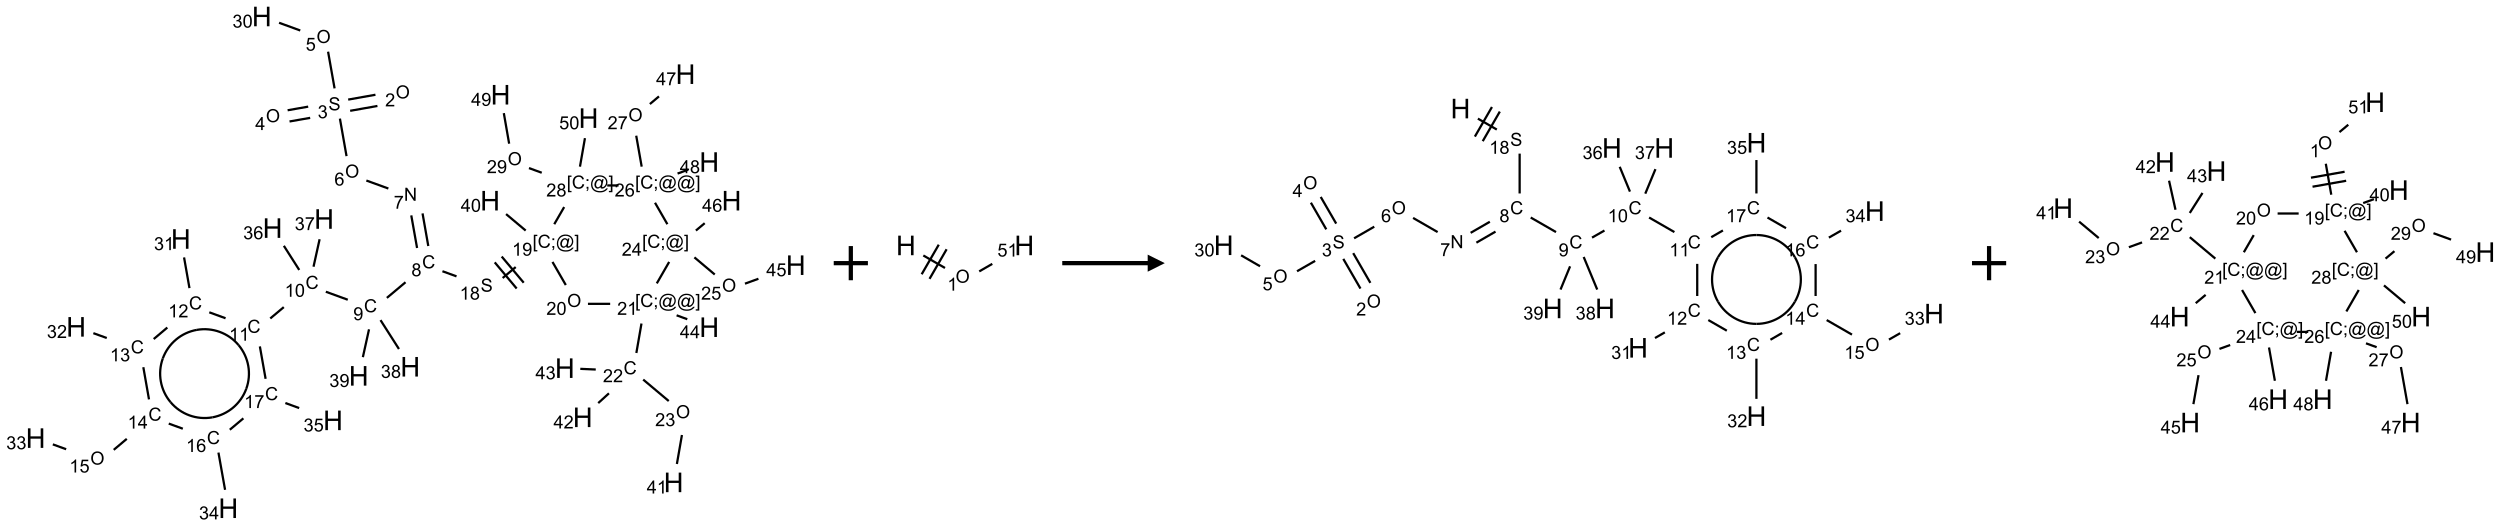 <?xml version="1.0" encoding="UTF-8"?>
<svg xmlns="http://www.w3.org/2000/svg" xmlns:xlink="http://www.w3.org/1999/xlink" width="1463" height="308" viewBox="0 0 1463 308">
<defs>
<g>
<g id="glyph-0-0">
<path d="M 1.332 0 L 1.332 -6.668 L 6.668 -6.668 L 6.668 0 Z M 1.5 -0.168 L 6.5 -0.168 L 6.5 -6.5 L 1.5 -6.5 Z M 1.5 -0.168 "/>
</g>
<g id="glyph-0-1">
<path d="M 0.516 -3.719 C 0.516 -4.984 0.855 -5.977 1.535 -6.695 C 2.215 -7.414 3.094 -7.77 4.172 -7.77 C 4.875 -7.77 5.512 -7.602 6.078 -7.266 C 6.645 -6.93 7.074 -6.461 7.371 -5.855 C 7.668 -5.254 7.816 -4.57 7.816 -3.809 C 7.816 -3.035 7.66 -2.34 7.348 -1.73 C 7.035 -1.117 6.594 -0.656 6.02 -0.34 C 5.449 -0.027 4.828 0.129 4.168 0.129 C 3.449 0.129 2.805 -0.043 2.238 -0.391 C 1.672 -0.738 1.246 -1.211 0.953 -1.812 C 0.66 -2.414 0.516 -3.047 0.516 -3.719 Z M 1.559 -3.703 C 1.559 -2.781 1.805 -2.059 2.301 -1.527 C 2.793 -1 3.414 -0.734 4.16 -0.734 C 4.922 -0.734 5.547 -1 6.039 -1.535 C 6.531 -2.07 6.777 -2.828 6.777 -3.812 C 6.777 -4.434 6.672 -4.977 6.461 -5.441 C 6.25 -5.902 5.945 -6.262 5.539 -6.52 C 5.133 -6.773 4.68 -6.902 4.176 -6.902 C 3.461 -6.902 2.848 -6.656 2.332 -6.164 C 1.816 -5.672 1.559 -4.852 1.559 -3.703 Z M 1.559 -3.703 "/>
</g>
<g id="glyph-0-2">
<path d="M 5.371 -0.902 L 5.371 0 L 0.324 0 C 0.316 -0.227 0.352 -0.441 0.434 -0.652 C 0.562 -0.996 0.766 -1.332 1.051 -1.668 C 1.332 -2 1.742 -2.387 2.277 -2.824 C 3.105 -3.504 3.668 -4.043 3.957 -4.441 C 4.25 -4.84 4.395 -5.215 4.395 -5.566 C 4.395 -5.938 4.262 -6.254 3.996 -6.508 C 3.73 -6.762 3.387 -6.891 2.957 -6.891 C 2.508 -6.891 2.145 -6.754 1.875 -6.484 C 1.605 -6.215 1.469 -5.84 1.465 -5.359 L 0.5 -5.457 C 0.566 -6.176 0.812 -6.727 1.246 -7.102 C 1.676 -7.477 2.254 -7.668 2.98 -7.668 C 3.711 -7.668 4.293 -7.465 4.719 -7.059 C 5.145 -6.652 5.359 -6.148 5.359 -5.547 C 5.359 -5.242 5.297 -4.941 5.172 -4.645 C 5.047 -4.352 4.84 -4.039 4.551 -3.715 C 4.262 -3.387 3.777 -2.938 3.105 -2.371 C 2.543 -1.898 2.18 -1.578 2.02 -1.41 C 1.859 -1.242 1.73 -1.07 1.625 -0.902 Z M 5.371 -0.902 "/>
</g>
<g id="glyph-0-3">
<path d="M 0.48 -2.453 L 1.434 -2.535 C 1.477 -2.152 1.582 -1.84 1.746 -1.598 C 1.91 -1.352 2.168 -1.152 2.516 -1.004 C 2.863 -0.852 3.254 -0.777 3.688 -0.777 C 4.074 -0.777 4.414 -0.832 4.707 -0.949 C 5.004 -1.062 5.223 -1.219 5.367 -1.418 C 5.512 -1.617 5.582 -1.836 5.582 -2.074 C 5.582 -2.312 5.516 -2.523 5.375 -2.699 C 5.234 -2.879 5.008 -3.031 4.688 -3.152 C 4.484 -3.23 4.031 -3.355 3.328 -3.523 C 2.625 -3.691 2.137 -3.852 1.855 -4 C 1.488 -4.191 1.219 -4.43 1.039 -4.711 C 0.859 -4.992 0.77 -5.312 0.77 -5.66 C 0.77 -6.047 0.879 -6.406 1.098 -6.742 C 1.316 -7.078 1.637 -7.332 2.059 -7.504 C 2.477 -7.68 2.945 -7.766 3.457 -7.766 C 4.023 -7.766 4.523 -7.676 4.957 -7.492 C 5.387 -7.309 5.719 -7.043 5.953 -6.688 C 6.188 -6.332 6.312 -5.934 6.328 -5.484 L 5.359 -5.41 C 5.309 -5.895 5.133 -6.258 4.832 -6.504 C 4.531 -6.75 4.086 -6.875 3.5 -6.875 C 2.891 -6.875 2.445 -6.762 2.164 -6.539 C 1.883 -6.316 1.746 -6.047 1.746 -5.73 C 1.746 -5.457 1.844 -5.23 2.043 -5.051 C 2.238 -4.875 2.742 -4.695 3.566 -4.508 C 4.387 -4.32 4.949 -4.16 5.254 -4.02 C 5.699 -3.816 6.027 -3.555 6.238 -3.242 C 6.449 -2.93 6.559 -2.566 6.559 -2.156 C 6.559 -1.75 6.441 -1.367 6.207 -1.008 C 5.977 -0.648 5.641 -0.367 5.207 -0.168 C 4.77 0.031 4.281 0.129 3.734 0.129 C 3.043 0.129 2.465 0.031 1.996 -0.172 C 1.531 -0.375 1.164 -0.676 0.898 -1.082 C 0.633 -1.484 0.492 -1.941 0.48 -2.453 Z M 0.48 -2.453 "/>
</g>
<g id="glyph-0-4">
<path d="M 0.449 -2.016 L 1.387 -2.141 C 1.492 -1.609 1.676 -1.227 1.934 -0.992 C 2.191 -0.758 2.508 -0.641 2.879 -0.641 C 3.32 -0.641 3.695 -0.793 3.996 -1.098 C 4.301 -1.402 4.453 -1.781 4.453 -2.234 C 4.453 -2.664 4.312 -3.02 4.031 -3.301 C 3.75 -3.578 3.391 -3.719 2.957 -3.719 C 2.781 -3.719 2.562 -3.684 2.297 -3.613 L 2.402 -4.438 C 2.465 -4.43 2.516 -4.426 2.551 -4.426 C 2.949 -4.426 3.312 -4.531 3.629 -4.738 C 3.949 -4.949 4.109 -5.27 4.109 -5.703 C 4.109 -6.047 3.992 -6.332 3.762 -6.559 C 3.527 -6.785 3.227 -6.895 2.859 -6.895 C 2.496 -6.895 2.191 -6.781 1.949 -6.551 C 1.707 -6.324 1.547 -5.98 1.48 -5.52 L 0.543 -5.688 C 0.656 -6.316 0.918 -6.805 1.324 -7.148 C 1.73 -7.492 2.234 -7.668 2.84 -7.668 C 3.254 -7.668 3.641 -7.578 3.988 -7.398 C 4.34 -7.219 4.609 -6.977 4.793 -6.668 C 4.98 -6.359 5.074 -6.031 5.074 -5.684 C 5.074 -5.352 4.984 -5.051 4.809 -4.781 C 4.629 -4.512 4.367 -4.297 4.02 -4.137 C 4.473 -4.031 4.824 -3.816 5.074 -3.488 C 5.324 -3.16 5.449 -2.75 5.449 -2.254 C 5.449 -1.59 5.203 -1.023 4.719 -0.559 C 4.234 -0.098 3.617 0.137 2.875 0.137 C 2.203 0.137 1.648 -0.062 1.207 -0.465 C 0.762 -0.863 0.512 -1.379 0.449 -2.016 Z M 0.449 -2.016 "/>
</g>
<g id="glyph-0-5">
<path d="M 3.449 0 L 3.449 -1.828 L 0.137 -1.828 L 0.137 -2.688 L 3.621 -7.637 L 4.387 -7.637 L 4.387 -2.688 L 5.418 -2.688 L 5.418 -1.828 L 4.387 -1.828 L 4.387 0 Z M 3.449 -2.688 L 3.449 -6.129 L 1.059 -2.688 Z M 3.449 -2.688 "/>
</g>
<g id="glyph-0-6">
<path d="M 0.441 -2 L 1.426 -2.082 C 1.5 -1.605 1.668 -1.242 1.934 -1.004 C 2.199 -0.762 2.52 -0.641 2.895 -0.641 C 3.348 -0.641 3.73 -0.812 4.043 -1.152 C 4.355 -1.492 4.512 -1.941 4.512 -2.504 C 4.512 -3.039 4.359 -3.461 4.059 -3.77 C 3.758 -4.078 3.367 -4.234 2.879 -4.234 C 2.578 -4.234 2.305 -4.164 2.062 -4.027 C 1.82 -3.891 1.629 -3.715 1.488 -3.496 L 0.609 -3.609 L 1.348 -7.531 L 5.145 -7.531 L 5.145 -6.637 L 2.098 -6.637 L 1.688 -4.582 C 2.145 -4.902 2.625 -5.062 3.129 -5.062 C 3.797 -5.062 4.359 -4.832 4.816 -4.371 C 5.277 -3.91 5.504 -3.312 5.504 -2.59 C 5.504 -1.898 5.305 -1.301 4.902 -0.797 C 4.41 -0.18 3.742 0.129 2.895 0.129 C 2.199 0.129 1.633 -0.062 1.195 -0.453 C 0.758 -0.844 0.504 -1.359 0.441 -2 Z M 0.441 -2 "/>
</g>
<g id="glyph-0-7">
<path d="M 0.441 -3.766 C 0.441 -4.668 0.535 -5.395 0.723 -5.945 C 0.906 -6.496 1.184 -6.922 1.551 -7.219 C 1.918 -7.516 2.375 -7.668 2.934 -7.668 C 3.344 -7.668 3.703 -7.586 4.012 -7.418 C 4.32 -7.254 4.574 -7.016 4.777 -6.707 C 4.977 -6.395 5.137 -6.016 5.25 -5.57 C 5.363 -5.125 5.422 -4.523 5.422 -3.766 C 5.422 -2.871 5.328 -2.148 5.145 -1.598 C 4.961 -1.047 4.688 -0.621 4.32 -0.32 C 3.953 -0.02 3.492 0.129 2.934 0.129 C 2.195 0.129 1.617 -0.133 1.199 -0.66 C 0.695 -1.297 0.441 -2.332 0.441 -3.766 Z M 1.406 -3.766 C 1.406 -2.512 1.555 -1.68 1.848 -1.262 C 2.141 -0.848 2.5 -0.641 2.934 -0.641 C 3.363 -0.641 3.727 -0.848 4.02 -1.266 C 4.312 -1.684 4.457 -2.516 4.457 -3.766 C 4.457 -5.023 4.312 -5.859 4.02 -6.27 C 3.727 -6.684 3.359 -6.891 2.922 -6.891 C 2.492 -6.891 2.148 -6.707 1.891 -6.344 C 1.566 -5.879 1.406 -5.02 1.406 -3.766 Z M 1.406 -3.766 "/>
</g>
<g id="glyph-0-8">
<path d="M 5.309 -5.766 L 4.375 -5.691 C 4.293 -6.059 4.172 -6.328 4.02 -6.496 C 3.766 -6.762 3.453 -6.895 3.082 -6.895 C 2.785 -6.895 2.523 -6.812 2.297 -6.645 C 2 -6.43 1.77 -6.117 1.598 -5.703 C 1.43 -5.289 1.34 -4.703 1.332 -3.938 C 1.559 -4.281 1.836 -4.535 2.16 -4.703 C 2.488 -4.871 2.828 -4.953 3.188 -4.953 C 3.812 -4.953 4.344 -4.723 4.785 -4.262 C 5.223 -3.801 5.441 -3.207 5.441 -2.48 C 5.441 -2 5.34 -1.555 5.133 -1.145 C 4.926 -0.73 4.641 -0.418 4.281 -0.199 C 3.922 0.02 3.512 0.129 3.051 0.129 C 2.27 0.129 1.633 -0.156 1.141 -0.73 C 0.648 -1.305 0.402 -2.254 0.402 -3.574 C 0.402 -5.051 0.672 -6.121 1.219 -6.793 C 1.695 -7.375 2.336 -7.668 3.141 -7.668 C 3.742 -7.668 4.234 -7.5 4.617 -7.16 C 5 -6.824 5.23 -6.359 5.309 -5.766 Z M 1.48 -2.473 C 1.48 -2.152 1.547 -1.844 1.684 -1.547 C 1.82 -1.25 2.016 -1.027 2.262 -0.871 C 2.508 -0.719 2.766 -0.641 3.035 -0.641 C 3.434 -0.641 3.773 -0.801 4.059 -1.121 C 4.344 -1.441 4.484 -1.875 4.484 -2.422 C 4.484 -2.949 4.344 -3.367 4.062 -3.668 C 3.781 -3.973 3.426 -4.125 3 -4.125 C 2.578 -4.125 2.219 -3.973 1.922 -3.668 C 1.625 -3.363 1.48 -2.969 1.48 -2.473 Z M 1.48 -2.473 "/>
</g>
<g id="glyph-0-9">
<path d="M 0.812 0 L 0.812 -7.637 L 1.848 -7.637 L 5.859 -1.641 L 5.859 -7.637 L 6.828 -7.637 L 6.828 0 L 5.793 0 L 1.781 -6 L 1.781 0 Z M 0.812 0 "/>
</g>
<g id="glyph-0-10">
<path d="M 0.504 -6.637 L 0.504 -7.535 L 5.449 -7.535 L 5.449 -6.809 C 4.961 -6.289 4.48 -5.602 4.004 -4.746 C 3.527 -3.887 3.156 -3.004 2.895 -2.098 C 2.707 -1.461 2.59 -0.762 2.535 0 L 1.574 0 C 1.582 -0.602 1.703 -1.328 1.926 -2.176 C 2.152 -3.027 2.477 -3.848 2.898 -4.637 C 3.32 -5.426 3.77 -6.094 4.246 -6.637 Z M 0.504 -6.637 "/>
</g>
<g id="glyph-0-11">
<path d="M 6.27 -2.676 L 7.281 -2.422 C 7.07 -1.594 6.688 -0.961 6.137 -0.523 C 5.586 -0.086 4.914 0.129 4.121 0.129 C 3.297 0.129 2.629 -0.039 2.113 -0.371 C 1.598 -0.707 1.203 -1.191 0.934 -1.828 C 0.664 -2.465 0.531 -3.145 0.531 -3.875 C 0.531 -4.672 0.684 -5.363 0.988 -5.957 C 1.293 -6.547 1.723 -6.996 2.285 -7.305 C 2.844 -7.613 3.461 -7.766 4.137 -7.766 C 4.898 -7.766 5.543 -7.57 6.062 -7.184 C 6.582 -6.793 6.945 -6.246 7.152 -5.543 L 6.156 -5.309 C 5.98 -5.863 5.723 -6.266 5.387 -6.52 C 5.051 -6.773 4.625 -6.902 4.113 -6.902 C 3.527 -6.902 3.039 -6.762 2.645 -6.48 C 2.25 -6.199 1.973 -5.82 1.812 -5.348 C 1.652 -4.871 1.574 -4.383 1.574 -3.879 C 1.574 -3.23 1.668 -2.664 1.855 -2.18 C 2.047 -1.695 2.34 -1.332 2.738 -1.094 C 3.137 -0.855 3.57 -0.734 4.035 -0.734 C 4.602 -0.734 5.082 -0.898 5.473 -1.223 C 5.867 -1.551 6.133 -2.035 6.27 -2.676 Z M 6.27 -2.676 "/>
</g>
<g id="glyph-0-12">
<path d="M 1.887 -4.141 C 1.496 -4.281 1.207 -4.484 1.02 -4.75 C 0.832 -5.016 0.738 -5.328 0.738 -5.699 C 0.738 -6.254 0.938 -6.719 1.34 -7.098 C 1.738 -7.477 2.27 -7.668 2.934 -7.668 C 3.598 -7.668 4.137 -7.473 4.543 -7.086 C 4.949 -6.699 5.152 -6.227 5.152 -5.672 C 5.152 -5.316 5.059 -5.008 4.871 -4.746 C 4.688 -4.484 4.406 -4.281 4.027 -4.141 C 4.496 -3.988 4.852 -3.742 5.098 -3.402 C 5.34 -3.062 5.465 -2.656 5.465 -2.184 C 5.465 -1.531 5.234 -0.98 4.77 -0.535 C 4.309 -0.09 3.703 0.129 2.949 0.129 C 2.195 0.129 1.586 -0.094 1.125 -0.539 C 0.664 -0.984 0.434 -1.543 0.434 -2.207 C 0.434 -2.703 0.559 -3.121 0.809 -3.457 C 1.062 -3.793 1.422 -4.02 1.887 -4.141 Z M 1.699 -5.73 C 1.699 -5.367 1.812 -5.074 2.047 -4.844 C 2.281 -4.613 2.582 -4.5 2.953 -4.5 C 3.312 -4.5 3.609 -4.613 3.84 -4.84 C 4.07 -5.066 4.188 -5.348 4.188 -5.676 C 4.188 -6.02 4.07 -6.309 3.832 -6.543 C 3.594 -6.777 3.297 -6.895 2.941 -6.895 C 2.586 -6.895 2.289 -6.781 2.051 -6.551 C 1.816 -6.324 1.699 -6.047 1.699 -5.73 Z M 1.395 -2.203 C 1.395 -1.938 1.461 -1.676 1.586 -1.426 C 1.711 -1.176 1.902 -0.984 2.152 -0.848 C 2.402 -0.711 2.672 -0.641 2.957 -0.641 C 3.406 -0.641 3.777 -0.785 4.066 -1.074 C 4.359 -1.363 4.504 -1.727 4.504 -2.172 C 4.504 -2.625 4.355 -2.996 4.055 -3.293 C 3.754 -3.586 3.379 -3.734 2.926 -3.734 C 2.484 -3.734 2.121 -3.59 1.832 -3.297 C 1.543 -3.004 1.395 -2.641 1.395 -2.203 Z M 1.395 -2.203 "/>
</g>
<g id="glyph-0-13">
<path d="M 0.582 -1.766 L 1.484 -1.848 C 1.562 -1.426 1.707 -1.117 1.922 -0.926 C 2.137 -0.734 2.414 -0.641 2.75 -0.641 C 3.039 -0.641 3.289 -0.707 3.508 -0.84 C 3.727 -0.973 3.902 -1.148 4.043 -1.367 C 4.18 -1.586 4.297 -1.887 4.391 -2.262 C 4.484 -2.637 4.531 -3.016 4.531 -3.406 C 4.531 -3.449 4.531 -3.512 4.527 -3.594 C 4.34 -3.297 4.082 -3.055 3.758 -2.867 C 3.434 -2.68 3.082 -2.59 2.703 -2.59 C 2.07 -2.59 1.535 -2.816 1.098 -3.277 C 0.66 -3.734 0.441 -4.34 0.441 -5.09 C 0.441 -5.863 0.672 -6.484 1.129 -6.957 C 1.586 -7.43 2.156 -7.668 2.844 -7.668 C 3.34 -7.668 3.793 -7.531 4.207 -7.266 C 4.617 -7 4.93 -6.617 5.145 -6.121 C 5.355 -5.629 5.465 -4.91 5.465 -3.973 C 5.465 -2.996 5.359 -2.223 5.145 -1.645 C 4.934 -1.066 4.617 -0.625 4.199 -0.324 C 3.781 -0.02 3.293 0.129 2.73 0.129 C 2.133 0.129 1.645 -0.035 1.266 -0.367 C 0.887 -0.699 0.66 -1.164 0.582 -1.766 Z M 4.422 -5.137 C 4.422 -5.676 4.277 -6.102 3.992 -6.418 C 3.707 -6.734 3.359 -6.891 2.957 -6.891 C 2.543 -6.891 2.18 -6.719 1.871 -6.379 C 1.562 -6.039 1.406 -5.598 1.406 -5.059 C 1.406 -4.57 1.555 -4.176 1.848 -3.871 C 2.141 -3.566 2.5 -3.418 2.934 -3.418 C 3.367 -3.418 3.723 -3.57 4.004 -3.871 C 4.281 -4.176 4.422 -4.598 4.422 -5.137 Z M 4.422 -5.137 "/>
</g>
<g id="glyph-0-14">
<path d="M 3.973 0 L 3.035 0 L 3.035 -5.973 C 2.809 -5.758 2.516 -5.543 2.148 -5.328 C 1.781 -5.113 1.453 -4.953 1.16 -4.844 L 1.16 -5.75 C 1.684 -5.996 2.145 -6.297 2.535 -6.645 C 2.93 -6.996 3.207 -7.336 3.371 -7.668 L 3.973 -7.668 Z M 3.973 0 "/>
</g>
<g id="glyph-0-15">
<path d="M 0.723 2.121 L 0.723 -7.637 L 2.793 -7.637 L 2.793 -6.859 L 1.66 -6.859 L 1.66 1.344 L 2.793 1.344 L 2.793 2.121 Z M 0.723 2.121 "/>
</g>
<g id="glyph-0-16">
<path d="M 0.949 -4.465 L 0.949 -5.531 L 2.016 -5.531 L 2.016 -4.465 Z M 0.949 0 L 0.949 -1.066 L 2.016 -1.066 L 2.016 0 C 2.016 0.391 1.945 0.711 1.809 0.949 C 1.668 1.191 1.449 1.379 1.145 1.512 L 0.887 1.109 C 1.082 1.023 1.23 0.895 1.324 0.727 C 1.418 0.559 1.469 0.316 1.48 0 Z M 0.949 0 "/>
</g>
<g id="glyph-0-17">
<path d="M 6.047 -0.848 C 5.82 -0.59 5.57 -0.379 5.289 -0.223 C 5.008 -0.062 4.73 0.016 4.449 0.016 C 4.141 0.016 3.84 -0.074 3.547 -0.254 C 3.254 -0.434 3.02 -0.715 2.836 -1.09 C 2.652 -1.465 2.562 -1.875 2.562 -2.324 C 2.562 -2.875 2.703 -3.43 2.988 -3.98 C 3.27 -4.535 3.621 -4.953 4.043 -5.23 C 4.461 -5.508 4.871 -5.645 5.266 -5.645 C 5.566 -5.645 5.855 -5.566 6.129 -5.41 C 6.402 -5.25 6.641 -5.012 6.84 -4.688 L 7.016 -5.496 L 7.949 -5.496 L 7.199 -2 C 7.094 -1.516 7.043 -1.246 7.043 -1.191 C 7.043 -1.098 7.078 -1.02 7.148 -0.949 C 7.219 -0.883 7.305 -0.848 7.406 -0.848 C 7.59 -0.848 7.832 -0.953 8.129 -1.168 C 8.527 -1.445 8.84 -1.816 9.07 -2.285 C 9.301 -2.75 9.418 -3.234 9.418 -3.73 C 9.418 -4.309 9.27 -4.852 8.973 -5.355 C 8.676 -5.859 8.23 -6.262 7.645 -6.562 C 7.055 -6.863 6.406 -7.016 5.691 -7.016 C 4.879 -7.016 4.137 -6.824 3.465 -6.445 C 2.793 -6.066 2.273 -5.52 1.902 -4.809 C 1.535 -4.098 1.348 -3.34 1.348 -2.527 C 1.348 -1.676 1.535 -0.941 1.902 -0.328 C 2.273 0.285 2.809 0.742 3.508 1.035 C 4.207 1.328 4.984 1.473 5.832 1.473 C 6.742 1.473 7.504 1.32 8.121 1.016 C 8.734 0.711 9.195 0.34 9.5 -0.098 L 10.441 -0.098 C 10.266 0.266 9.961 0.637 9.531 1.016 C 9.102 1.395 8.59 1.695 7.996 1.914 C 7.402 2.133 6.688 2.246 5.848 2.246 C 5.078 2.246 4.367 2.145 3.715 1.949 C 3.066 1.75 2.512 1.453 2.051 1.055 C 1.594 0.656 1.25 0.199 1.016 -0.316 C 0.723 -0.973 0.578 -1.684 0.578 -2.441 C 0.578 -3.289 0.75 -4.098 1.098 -4.863 C 1.523 -5.805 2.125 -6.527 2.902 -7.027 C 3.684 -7.527 4.629 -7.777 5.738 -7.777 C 6.602 -7.777 7.375 -7.602 8.059 -7.246 C 8.746 -6.895 9.285 -6.371 9.684 -5.672 C 10.02 -5.07 10.188 -4.418 10.188 -3.715 C 10.188 -2.707 9.832 -1.812 9.125 -1.031 C 8.492 -0.328 7.801 0.02 7.051 0.02 C 6.812 0.02 6.617 -0.016 6.473 -0.09 C 6.324 -0.16 6.215 -0.266 6.145 -0.402 C 6.102 -0.488 6.066 -0.637 6.047 -0.848 Z M 3.527 -2.262 C 3.527 -1.785 3.641 -1.414 3.863 -1.152 C 4.09 -0.887 4.348 -0.754 4.641 -0.754 C 4.836 -0.754 5.039 -0.812 5.254 -0.93 C 5.469 -1.047 5.676 -1.219 5.871 -1.449 C 6.066 -1.676 6.23 -1.969 6.355 -2.32 C 6.48 -2.672 6.543 -3.027 6.543 -3.379 C 6.543 -3.852 6.426 -4.219 6.191 -4.48 C 5.957 -4.738 5.672 -4.871 5.332 -4.871 C 5.109 -4.871 4.902 -4.812 4.707 -4.699 C 4.512 -4.586 4.32 -4.406 4.137 -4.156 C 3.953 -3.906 3.805 -3.602 3.691 -3.246 C 3.582 -2.887 3.527 -2.559 3.527 -2.262 Z M 3.527 -2.262 "/>
</g>
<g id="glyph-0-18">
<path d="M 2.27 2.121 L 0.203 2.121 L 0.203 1.344 L 1.332 1.344 L 1.332 -6.859 L 0.203 -6.859 L 0.203 -7.637 L 2.27 -7.637 Z M 2.27 2.121 "/>
</g>
<g id="glyph-1-0">
<path d="M 2 0 L 2 -10 L 10 -10 L 10 0 Z M 2.25 -0.25 L 9.75 -0.25 L 9.75 -9.75 L 2.25 -9.75 Z M 2.25 -0.25 "/>
</g>
<g id="glyph-1-1">
<path d="M 1.281 0 L 1.281 -11.453 L 2.797 -11.453 L 2.797 -6.75 L 8.75 -6.75 L 8.75 -11.453 L 10.266 -11.453 L 10.266 0 L 8.75 0 L 8.75 -5.398 L 2.797 -5.398 L 2.797 0 Z M 1.281 0 "/>
</g>
</g>
</defs>
<path fill="none" stroke-width="0.033" stroke-linecap="butt" stroke-linejoin="miter" stroke="rgb(0%, 0%, 0%)" stroke-opacity="1" stroke-miterlimit="10" d="M 4.972 1.145 L 4.573 1.216 " transform="matrix(40, 0, 0, 40, 20.832, 9.646)"/>
<path fill="none" stroke-width="0.033" stroke-linecap="butt" stroke-linejoin="miter" stroke="rgb(0%, 0%, 0%)" stroke-opacity="1" stroke-miterlimit="10" d="M 5.001 1.309 L 4.602 1.38 " transform="matrix(40, 0, 0, 40, 20.832, 9.646)"/>
<path fill="none" stroke-width="0.033" stroke-linecap="butt" stroke-linejoin="miter" stroke="rgb(0%, 0%, 0%)" stroke-opacity="1" stroke-miterlimit="10" d="M 3.988 1.319 L 3.687 1.372 " transform="matrix(40, 0, 0, 40, 20.832, 9.646)"/>
<path fill="none" stroke-width="0.033" stroke-linecap="butt" stroke-linejoin="miter" stroke="rgb(0%, 0%, 0%)" stroke-opacity="1" stroke-miterlimit="10" d="M 4.017 1.483 L 3.715 1.536 " transform="matrix(40, 0, 0, 40, 20.832, 9.646)"/>
<path fill="none" stroke-width="0.033" stroke-linecap="butt" stroke-linejoin="miter" stroke="rgb(0%, 0%, 0%)" stroke-opacity="1" stroke-miterlimit="10" d="M 4.374 1.052 L 4.279 0.515 " transform="matrix(40, 0, 0, 40, 20.832, 9.646)"/>
<path fill="none" stroke-width="0.033" stroke-linecap="butt" stroke-linejoin="miter" stroke="rgb(0%, 0%, 0%)" stroke-opacity="1" stroke-miterlimit="10" d="M 3.872 0.205 L 3.562 0.092 " transform="matrix(40, 0, 0, 40, 20.832, 9.646)"/>
<path fill="none" stroke-width="0.033" stroke-linecap="butt" stroke-linejoin="miter" stroke="rgb(0%, 0%, 0%)" stroke-opacity="1" stroke-miterlimit="10" d="M 4.452 1.494 L 4.549 2.043 " transform="matrix(40, 0, 0, 40, 20.832, 9.646)"/>
<path fill="none" stroke-width="0.033" stroke-linecap="butt" stroke-linejoin="miter" stroke="rgb(0%, 0%, 0%)" stroke-opacity="1" stroke-miterlimit="10" d="M 4.839 2.4 L 5.161 2.517 " transform="matrix(40, 0, 0, 40, 20.832, 9.646)"/>
<path fill="none" stroke-width="0.033" stroke-linecap="butt" stroke-linejoin="miter" stroke="rgb(0%, 0%, 0%)" stroke-opacity="1" stroke-miterlimit="10" d="M 5.496 2.91 L 5.581 3.387 " transform="matrix(40, 0, 0, 40, 20.832, 9.646)"/>
<path fill="none" stroke-width="0.033" stroke-linecap="butt" stroke-linejoin="miter" stroke="rgb(0%, 0%, 0%)" stroke-opacity="1" stroke-miterlimit="10" d="M 5.661 2.881 L 5.745 3.358 " transform="matrix(40, 0, 0, 40, 20.832, 9.646)"/>
<path fill="none" stroke-width="0.033" stroke-linecap="butt" stroke-linejoin="miter" stroke="rgb(0%, 0%, 0%)" stroke-opacity="1" stroke-miterlimit="10" d="M 5.412 3.888 L 5.139 4.117 " transform="matrix(40, 0, 0, 40, 20.832, 9.646)"/>
<path fill="none" stroke-width="0.033" stroke-linecap="butt" stroke-linejoin="miter" stroke="rgb(0%, 0%, 0%)" stroke-opacity="1" stroke-miterlimit="10" d="M 4.567 4.144 L 4.246 4.027 " transform="matrix(40, 0, 0, 40, 20.832, 9.646)"/>
<path fill="none" stroke-width="0.033" stroke-linecap="butt" stroke-linejoin="miter" stroke="rgb(0%, 0%, 0%)" stroke-opacity="1" stroke-miterlimit="10" d="M 3.631 4.252 L 3.433 4.418 " transform="matrix(40, 0, 0, 40, 20.832, 9.646)"/>
<path fill="none" stroke-width="0.033" stroke-linecap="butt" stroke-linejoin="miter" stroke="rgb(0%, 0%, 0%)" stroke-opacity="1" stroke-miterlimit="10" d="M 2.779 4.415 L 2.541 4.328 " transform="matrix(40, 0, 0, 40, 20.832, 9.646)"/>
<path fill="none" stroke-width="0.033" stroke-linecap="butt" stroke-linejoin="miter" stroke="rgb(0%, 0%, 0%)" stroke-opacity="1" stroke-miterlimit="10" d="M 2.251 3.974 L 2.172 3.525 " transform="matrix(40, 0, 0, 40, 20.832, 9.646)"/>
<path fill="none" stroke-width="0.033" stroke-linecap="butt" stroke-linejoin="miter" stroke="rgb(0%, 0%, 0%)" stroke-opacity="1" stroke-miterlimit="10" d="M 1.927 4.551 L 1.728 4.719 " transform="matrix(40, 0, 0, 40, 20.832, 9.646)"/>
<path fill="none" stroke-width="0.033" stroke-linecap="butt" stroke-linejoin="miter" stroke="rgb(0%, 0%, 0%)" stroke-opacity="1" stroke-miterlimit="10" d="M 1.041 4.704 L 0.845 4.633 " transform="matrix(40, 0, 0, 40, 20.832, 9.646)"/>
<path fill="none" stroke-width="0.033" stroke-linecap="butt" stroke-linejoin="miter" stroke="rgb(0%, 0%, 0%)" stroke-opacity="1" stroke-miterlimit="10" d="M 1.576 5.131 L 1.659 5.602 " transform="matrix(40, 0, 0, 40, 20.832, 9.646)"/>
<path fill="none" stroke-width="0.033" stroke-linecap="butt" stroke-linejoin="miter" stroke="rgb(0%, 0%, 0%)" stroke-opacity="1" stroke-miterlimit="10" d="M 1.334 6.179 L 1.143 6.34 " transform="matrix(40, 0, 0, 40, 20.832, 9.646)"/>
<path fill="none" stroke-width="0.033" stroke-linecap="butt" stroke-linejoin="miter" stroke="rgb(0%, 0%, 0%)" stroke-opacity="1" stroke-miterlimit="10" d="M 0.447 6.331 L 0.252 6.26 " transform="matrix(40, 0, 0, 40, 20.832, 9.646)"/>
<path fill="none" stroke-width="0.033" stroke-linecap="butt" stroke-linejoin="miter" stroke="rgb(0%, 0%, 0%)" stroke-opacity="1" stroke-miterlimit="10" d="M 1.948 5.956 L 2.154 6.031 " transform="matrix(40, 0, 0, 40, 20.832, 9.646)"/>
<path fill="none" stroke-width="0.033" stroke-linecap="butt" stroke-linejoin="miter" stroke="rgb(0%, 0%, 0%)" stroke-opacity="1" stroke-miterlimit="10" d="M 2.675 6.38 L 2.772 6.925 " transform="matrix(40, 0, 0, 40, 20.832, 9.646)"/>
<path fill="none" stroke-width="0.033" stroke-linecap="butt" stroke-linejoin="miter" stroke="rgb(0%, 0%, 0%)" stroke-opacity="1" stroke-miterlimit="10" d="M 2.841 6.046 L 3.04 5.879 " transform="matrix(40, 0, 0, 40, 20.832, 9.646)"/>
<path fill="none" stroke-width="0.033" stroke-linecap="butt" stroke-linejoin="miter" stroke="rgb(0%, 0%, 0%)" stroke-opacity="1" stroke-miterlimit="10" d="M 3.365 5.301 L 3.281 4.827 " transform="matrix(40, 0, 0, 40, 20.832, 9.646)"/>
<path fill="none" stroke-width="0.033" stroke-linecap="butt" stroke-linejoin="miter" stroke="rgb(0%, 0%, 0%)" stroke-opacity="1" stroke-miterlimit="10" d="M 3.654 5.655 L 3.856 5.729 " transform="matrix(40, 0, 0, 40, 20.832, 9.646)"/>
<path fill="none" stroke-width="0.033" stroke-linecap="butt" stroke-linejoin="miter" stroke="rgb(0%, 0%, 0%)" stroke-opacity="1" stroke-miterlimit="10" d="M 3.857 3.708 L 3.632 3.355 " transform="matrix(40, 0, 0, 40, 20.832, 9.646)"/>
<path fill="none" stroke-width="0.033" stroke-linecap="butt" stroke-linejoin="miter" stroke="rgb(0%, 0%, 0%)" stroke-opacity="1" stroke-miterlimit="10" d="M 4.066 3.661 L 4.155 3.259 " transform="matrix(40, 0, 0, 40, 20.832, 9.646)"/>
<path fill="none" stroke-width="0.033" stroke-linecap="butt" stroke-linejoin="miter" stroke="rgb(0%, 0%, 0%)" stroke-opacity="1" stroke-miterlimit="10" d="M 5.046 4.442 L 5.316 4.865 " transform="matrix(40, 0, 0, 40, 20.832, 9.646)"/>
<path fill="none" stroke-width="0.033" stroke-linecap="butt" stroke-linejoin="miter" stroke="rgb(0%, 0%, 0%)" stroke-opacity="1" stroke-miterlimit="10" d="M 4.878 4.577 L 4.788 4.984 " transform="matrix(40, 0, 0, 40, 20.832, 9.646)"/>
<path fill="none" stroke-width="0.033" stroke-linecap="butt" stroke-linejoin="miter" stroke="rgb(0%, 0%, 0%)" stroke-opacity="1" stroke-miterlimit="10" d="M 5.952 3.727 L 6.158 3.802 " transform="matrix(40, 0, 0, 40, 20.832, 9.646)"/>
<path fill="none" stroke-width="0.033" stroke-linecap="butt" stroke-linejoin="miter" stroke="rgb(0%, 0%, 0%)" stroke-opacity="1" stroke-miterlimit="10" d="M 6.833 3.826 L 7.024 3.666 " transform="matrix(40, 0, 0, 40, 20.832, 9.646)"/>
<path fill="none" stroke-width="0.033" stroke-linecap="butt" stroke-linejoin="miter" stroke="rgb(0%, 0%, 0%)" stroke-opacity="1" stroke-miterlimit="10" d="M 7.141 3.895 L 6.819 3.512 " transform="matrix(40, 0, 0, 40, 20.832, 9.646)"/>
<path fill="none" stroke-width="0.033" stroke-linecap="butt" stroke-linejoin="miter" stroke="rgb(0%, 0%, 0%)" stroke-opacity="1" stroke-miterlimit="10" d="M 7.038 3.98 L 6.717 3.597 " transform="matrix(40, 0, 0, 40, 20.832, 9.646)"/>
<path fill="none" stroke-width="0.033" stroke-linecap="butt" stroke-linejoin="miter" stroke="rgb(0%, 0%, 0%)" stroke-opacity="1" stroke-miterlimit="10" d="M 7.17 3.132 L 6.883 2.891 " transform="matrix(40, 0, 0, 40, 20.832, 9.646)"/>
<path fill="none" stroke-width="0.033" stroke-linecap="butt" stroke-linejoin="miter" stroke="rgb(0%, 0%, 0%)" stroke-opacity="1" stroke-miterlimit="10" d="M 7.562 3.591 L 7.757 3.929 " transform="matrix(40, 0, 0, 40, 20.832, 9.646)"/>
<path fill="none" stroke-width="0.033" stroke-linecap="butt" stroke-linejoin="miter" stroke="rgb(0%, 0%, 0%)" stroke-opacity="1" stroke-miterlimit="10" d="M 8.081 4.204 L 8.406 4.204 " transform="matrix(40, 0, 0, 40, 20.832, 9.646)"/>
<path fill="none" stroke-width="0.033" stroke-linecap="butt" stroke-linejoin="miter" stroke="rgb(0%, 0%, 0%)" stroke-opacity="1" stroke-miterlimit="10" d="M 8.864 4.492 L 8.789 4.923 " transform="matrix(40, 0, 0, 40, 20.832, 9.646)"/>
<path fill="none" stroke-width="0.033" stroke-linecap="butt" stroke-linejoin="miter" stroke="rgb(0%, 0%, 0%)" stroke-opacity="1" stroke-miterlimit="10" d="M 8.889 5.312 L 9.263 5.626 " transform="matrix(40, 0, 0, 40, 20.832, 9.646)"/>
<path fill="none" stroke-width="0.033" stroke-linecap="butt" stroke-linejoin="miter" stroke="rgb(0%, 0%, 0%)" stroke-opacity="1" stroke-miterlimit="10" d="M 9.456 6.123 L 9.382 6.547 " transform="matrix(40, 0, 0, 40, 20.832, 9.646)"/>
<path fill="none" stroke-width="0.033" stroke-linecap="butt" stroke-linejoin="miter" stroke="rgb(0%, 0%, 0%)" stroke-opacity="1" stroke-miterlimit="10" d="M 8.388 5.513 L 8.231 5.656 " transform="matrix(40, 0, 0, 40, 20.832, 9.646)"/>
<path fill="none" stroke-width="0.033" stroke-linecap="butt" stroke-linejoin="miter" stroke="rgb(0%, 0%, 0%)" stroke-opacity="1" stroke-miterlimit="10" d="M 8.195 5.165 L 7.969 5.155 " transform="matrix(40, 0, 0, 40, 20.832, 9.646)"/>
<path fill="none" stroke-width="0.033" stroke-linecap="butt" stroke-linejoin="miter" stroke="rgb(0%, 0%, 0%)" stroke-opacity="1" stroke-miterlimit="10" d="M 9.378 4.372 L 9.534 4.429 " transform="matrix(40, 0, 0, 40, 20.832, 9.646)"/>
<path fill="none" stroke-width="0.033" stroke-linecap="butt" stroke-linejoin="miter" stroke="rgb(0%, 0%, 0%)" stroke-opacity="1" stroke-miterlimit="10" d="M 9.088 3.905 L 9.269 3.591 " transform="matrix(40, 0, 0, 40, 20.832, 9.646)"/>
<path fill="none" stroke-width="0.033" stroke-linecap="butt" stroke-linejoin="miter" stroke="rgb(0%, 0%, 0%)" stroke-opacity="1" stroke-miterlimit="10" d="M 9.638 3.524 L 9.936 3.775 " transform="matrix(40, 0, 0, 40, 20.832, 9.646)"/>
<path fill="none" stroke-width="0.033" stroke-linecap="butt" stroke-linejoin="miter" stroke="rgb(0%, 0%, 0%)" stroke-opacity="1" stroke-miterlimit="10" d="M 10.378 3.909 L 10.575 3.837 " transform="matrix(40, 0, 0, 40, 20.832, 9.646)"/>
<path fill="none" stroke-width="0.033" stroke-linecap="butt" stroke-linejoin="miter" stroke="rgb(0%, 0%, 0%)" stroke-opacity="1" stroke-miterlimit="10" d="M 9.66 3.132 L 9.789 3.024 " transform="matrix(40, 0, 0, 40, 20.832, 9.646)"/>
<path fill="none" stroke-width="0.033" stroke-linecap="butt" stroke-linejoin="miter" stroke="rgb(0%, 0%, 0%)" stroke-opacity="1" stroke-miterlimit="10" d="M 9.243 3.039 L 9.062 2.725 " transform="matrix(40, 0, 0, 40, 20.832, 9.646)"/>
<path fill="none" stroke-width="0.033" stroke-linecap="butt" stroke-linejoin="miter" stroke="rgb(0%, 0%, 0%)" stroke-opacity="1" stroke-miterlimit="10" d="M 8.867 2.197 L 8.787 1.744 " transform="matrix(40, 0, 0, 40, 20.832, 9.646)"/>
<path fill="none" stroke-width="0.033" stroke-linecap="butt" stroke-linejoin="miter" stroke="rgb(0%, 0%, 0%)" stroke-opacity="1" stroke-miterlimit="10" d="M 8.987 1.281 L 9.12 1.169 " transform="matrix(40, 0, 0, 40, 20.832, 9.646)"/>
<path fill="none" stroke-width="0.033" stroke-linecap="butt" stroke-linejoin="miter" stroke="rgb(0%, 0%, 0%)" stroke-opacity="1" stroke-miterlimit="10" d="M 9.392 2.298 L 9.548 2.241 " transform="matrix(40, 0, 0, 40, 20.832, 9.646)"/>
<path fill="none" stroke-width="0.033" stroke-linecap="butt" stroke-linejoin="miter" stroke="rgb(0%, 0%, 0%)" stroke-opacity="1" stroke-miterlimit="10" d="M 8.529 2.472 L 8.363 2.472 " transform="matrix(40, 0, 0, 40, 20.832, 9.646)"/>
<path fill="none" stroke-width="0.033" stroke-linecap="butt" stroke-linejoin="miter" stroke="rgb(0%, 0%, 0%)" stroke-opacity="1" stroke-miterlimit="10" d="M 7.733 2.788 L 7.588 3.039 " transform="matrix(40, 0, 0, 40, 20.832, 9.646)"/>
<path fill="none" stroke-width="0.033" stroke-linecap="butt" stroke-linejoin="miter" stroke="rgb(0%, 0%, 0%)" stroke-opacity="1" stroke-miterlimit="10" d="M 7.405 2.286 L 7.218 2.218 " transform="matrix(40, 0, 0, 40, 20.832, 9.646)"/>
<path fill="none" stroke-width="0.033" stroke-linecap="butt" stroke-linejoin="miter" stroke="rgb(0%, 0%, 0%)" stroke-opacity="1" stroke-miterlimit="10" d="M 6.928 1.861 L 6.85 1.414 " transform="matrix(40, 0, 0, 40, 20.832, 9.646)"/>
<path fill="none" stroke-width="0.033" stroke-linecap="butt" stroke-linejoin="miter" stroke="rgb(0%, 0%, 0%)" stroke-opacity="1" stroke-miterlimit="10" d="M 7.964 2.197 L 8.037 1.78 " transform="matrix(40, 0, 0, 40, 20.832, 9.646)"/>
<path fill="none" stroke-width="0.033" stroke-linecap="butt" stroke-linejoin="miter" stroke="rgb(0%, 0%, 0%)" stroke-opacity="1" stroke-miterlimit="10" d="M 2.359 4.585 C 2.587 4.545 2.82 4.63 2.969 4.807 " transform="matrix(40, 0, 0, 40, 20.832, 9.646)"/>
<path fill="none" stroke-width="0.033" stroke-linecap="butt" stroke-linejoin="miter" stroke="rgb(0%, 0%, 0%)" stroke-opacity="1" stroke-miterlimit="10" d="M 1.861 5.003 C 1.941 4.785 2.13 4.625 2.359 4.585 " transform="matrix(40, 0, 0, 40, 20.832, 9.646)"/>
<path fill="none" stroke-width="0.033" stroke-linecap="butt" stroke-linejoin="miter" stroke="rgb(0%, 0%, 0%)" stroke-opacity="1" stroke-miterlimit="10" d="M 1.974 5.642 C 1.825 5.465 1.782 5.221 1.861 5.003 " transform="matrix(40, 0, 0, 40, 20.832, 9.646)"/>
<path fill="none" stroke-width="0.033" stroke-linecap="butt" stroke-linejoin="miter" stroke="rgb(0%, 0%, 0%)" stroke-opacity="1" stroke-miterlimit="10" d="M 2.585 5.865 C 2.356 5.905 2.123 5.82 1.974 5.642 " transform="matrix(40, 0, 0, 40, 20.832, 9.646)"/>
<path fill="none" stroke-width="0.033" stroke-linecap="butt" stroke-linejoin="miter" stroke="rgb(0%, 0%, 0%)" stroke-opacity="1" stroke-miterlimit="10" d="M 3.082 5.447 C 3.003 5.665 2.813 5.824 2.585 5.865 " transform="matrix(40, 0, 0, 40, 20.832, 9.646)"/>
<path fill="none" stroke-width="0.033" stroke-linecap="butt" stroke-linejoin="miter" stroke="rgb(0%, 0%, 0%)" stroke-opacity="1" stroke-miterlimit="10" d="M 2.969 4.807 C 3.118 4.985 3.162 5.229 3.082 5.447 " transform="matrix(40, 0, 0, 40, 20.832, 9.646)"/>
<g fill="rgb(0%, 0%, 0%)" fill-opacity="1">
<use xlink:href="#glyph-0-1" x="231.551" y="57.621"/>
</g>
<g fill="rgb(0%, 0%, 0%)" fill-opacity="1">
<use xlink:href="#glyph-0-2" x="225.363" y="62.254"/>
</g>
<g fill="rgb(0%, 0%, 0%)" fill-opacity="1">
<use xlink:href="#glyph-0-3" x="192.195" y="64.562"/>
</g>
<g fill="rgb(0%, 0%, 0%)" fill-opacity="1">
<use xlink:href="#glyph-0-4" x="185.895" y="69.199"/>
</g>
<g fill="rgb(0%, 0%, 0%)" fill-opacity="1">
<use xlink:href="#glyph-0-1" x="155.59" y="71.516"/>
</g>
<g fill="rgb(0%, 0%, 0%)" fill-opacity="1">
<use xlink:href="#glyph-0-5" x="149.355" y="76.113"/>
</g>
<g fill="rgb(0%, 0%, 0%)" fill-opacity="1">
<use xlink:href="#glyph-0-1" x="185.215" y="25.176"/>
</g>
<g fill="rgb(0%, 0%, 0%)" fill-opacity="1">
<use xlink:href="#glyph-0-6" x="178.887" y="29.676"/>
</g>
<g fill="rgb(0%, 0%, 0%)" fill-opacity="1">
<use xlink:href="#glyph-1-1" x="147.43" y="15.375"/>
</g>
<g fill="rgb(0%, 0%, 0%)" fill-opacity="1">
<use xlink:href="#glyph-0-4" x="136.023" y="16.168"/>
<use xlink:href="#glyph-0-7" x="141.956" y="16.168"/>
</g>
<g fill="rgb(0%, 0%, 0%)" fill-opacity="1">
<use xlink:href="#glyph-0-1" x="201.93" y="103.961"/>
</g>
<g fill="rgb(0%, 0%, 0%)" fill-opacity="1">
<use xlink:href="#glyph-0-8" x="195.668" y="108.594"/>
</g>
<g fill="rgb(0%, 0%, 0%)" fill-opacity="1">
<use xlink:href="#glyph-0-9" x="236.395" y="117.504"/>
</g>
<g fill="rgb(0%, 0%, 0%)" fill-opacity="1">
<use xlink:href="#glyph-0-10" x="230.426" y="122.145"/>
</g>
<g fill="rgb(0%, 0%, 0%)" fill-opacity="1">
<use xlink:href="#glyph-0-11" x="247" y="157.031"/>
</g>
<g fill="rgb(0%, 0%, 0%)" fill-opacity="1">
<use xlink:href="#glyph-0-12" x="240.73" y="161.664"/>
</g>
<g fill="rgb(0%, 0%, 0%)" fill-opacity="1">
<use xlink:href="#glyph-0-11" x="212.98" y="182.742"/>
</g>
<g fill="rgb(0%, 0%, 0%)" fill-opacity="1">
<use xlink:href="#glyph-0-13" x="206.715" y="187.379"/>
</g>
<g fill="rgb(0%, 0%, 0%)" fill-opacity="1">
<use xlink:href="#glyph-0-11" x="178.77" y="169.059"/>
</g>
<g fill="rgb(0%, 0%, 0%)" fill-opacity="1">
<use xlink:href="#glyph-0-14" x="166.609" y="173.695"/>
<use xlink:href="#glyph-0-7" x="172.542" y="173.695"/>
</g>
<g fill="rgb(0%, 0%, 0%)" fill-opacity="1">
<use xlink:href="#glyph-0-11" x="144.754" y="194.773"/>
</g>
<g fill="rgb(0%, 0%, 0%)" fill-opacity="1">
<use xlink:href="#glyph-0-14" x="134.043" y="199.406"/>
<use xlink:href="#glyph-0-14" x="139.975" y="199.406"/>
</g>
<g fill="rgb(0%, 0%, 0%)" fill-opacity="1">
<use xlink:href="#glyph-0-11" x="110.539" y="181.09"/>
</g>
<g fill="rgb(0%, 0%, 0%)" fill-opacity="1">
<use xlink:href="#glyph-0-14" x="98.434" y="185.727"/>
<use xlink:href="#glyph-0-2" x="104.366" y="185.727"/>
</g>
<g fill="rgb(0%, 0%, 0%)" fill-opacity="1">
<use xlink:href="#glyph-1-1" x="100.039" y="145.582"/>
</g>
<g fill="rgb(0%, 0%, 0%)" fill-opacity="1">
<use xlink:href="#glyph-0-4" x="90.078" y="146.375"/>
<use xlink:href="#glyph-0-14" x="96.01" y="146.375"/>
</g>
<g fill="rgb(0%, 0%, 0%)" fill-opacity="1">
<use xlink:href="#glyph-0-11" x="76.523" y="206.805"/>
</g>
<g fill="rgb(0%, 0%, 0%)" fill-opacity="1">
<use xlink:href="#glyph-0-14" x="64.34" y="211.438"/>
<use xlink:href="#glyph-0-4" x="70.272" y="211.438"/>
</g>
<g fill="rgb(0%, 0%, 0%)" fill-opacity="1">
<use xlink:href="#glyph-1-1" x="38.754" y="197.004"/>
</g>
<g fill="rgb(0%, 0%, 0%)" fill-opacity="1">
<use xlink:href="#glyph-0-4" x="27.398" y="197.797"/>
<use xlink:href="#glyph-0-2" x="33.331" y="197.797"/>
</g>
<g fill="rgb(0%, 0%, 0%)" fill-opacity="1">
<use xlink:href="#glyph-0-11" x="86.844" y="246.195"/>
</g>
<g fill="rgb(0%, 0%, 0%)" fill-opacity="1">
<use xlink:href="#glyph-0-14" x="74.691" y="250.832"/>
<use xlink:href="#glyph-0-5" x="80.624" y="250.832"/>
</g>
<g fill="rgb(0%, 0%, 0%)" fill-opacity="1">
<use xlink:href="#glyph-0-1" x="52.844" y="271.91"/>
</g>
<g fill="rgb(0%, 0%, 0%)" fill-opacity="1">
<use xlink:href="#glyph-0-14" x="40.586" y="276.543"/>
<use xlink:href="#glyph-0-6" x="46.518" y="276.543"/>
</g>
<g fill="rgb(0%, 0%, 0%)" fill-opacity="1">
<use xlink:href="#glyph-1-1" x="15.059" y="262.109"/>
</g>
<g fill="rgb(0%, 0%, 0%)" fill-opacity="1">
<use xlink:href="#glyph-0-4" x="3.625" y="262.902"/>
<use xlink:href="#glyph-0-4" x="9.557" y="262.902"/>
</g>
<g fill="rgb(0%, 0%, 0%)" fill-opacity="1">
<use xlink:href="#glyph-0-11" x="121.055" y="259.875"/>
</g>
<g fill="rgb(0%, 0%, 0%)" fill-opacity="1">
<use xlink:href="#glyph-0-14" x="108.875" y="264.512"/>
<use xlink:href="#glyph-0-8" x="114.807" y="264.512"/>
</g>
<g fill="rgb(0%, 0%, 0%)" fill-opacity="1">
<use xlink:href="#glyph-1-1" x="127.824" y="303.152"/>
</g>
<g fill="rgb(0%, 0%, 0%)" fill-opacity="1">
<use xlink:href="#glyph-0-4" x="116.422" y="303.941"/>
<use xlink:href="#glyph-0-5" x="122.354" y="303.941"/>
</g>
<g fill="rgb(0%, 0%, 0%)" fill-opacity="1">
<use xlink:href="#glyph-0-11" x="155.074" y="234.164"/>
</g>
<g fill="rgb(0%, 0%, 0%)" fill-opacity="1">
<use xlink:href="#glyph-0-14" x="142.887" y="238.801"/>
<use xlink:href="#glyph-0-10" x="148.819" y="238.801"/>
</g>
<g fill="rgb(0%, 0%, 0%)" fill-opacity="1">
<use xlink:href="#glyph-1-1" x="189.105" y="251.727"/>
</g>
<g fill="rgb(0%, 0%, 0%)" fill-opacity="1">
<use xlink:href="#glyph-0-4" x="177.617" y="252.52"/>
<use xlink:href="#glyph-0-6" x="183.549" y="252.52"/>
</g>
<g fill="rgb(0%, 0%, 0%)" fill-opacity="1">
<use xlink:href="#glyph-1-1" x="153.723" y="139.207"/>
</g>
<g fill="rgb(0%, 0%, 0%)" fill-opacity="1">
<use xlink:href="#glyph-0-4" x="142.293" y="140"/>
<use xlink:href="#glyph-0-8" x="148.225" y="140"/>
</g>
<g fill="rgb(0%, 0%, 0%)" fill-opacity="1">
<use xlink:href="#glyph-1-1" x="183.871" y="133.891"/>
</g>
<g fill="rgb(0%, 0%, 0%)" fill-opacity="1">
<use xlink:href="#glyph-0-4" x="172.438" y="134.684"/>
<use xlink:href="#glyph-0-10" x="178.37" y="134.684"/>
</g>
<g fill="rgb(0%, 0%, 0%)" fill-opacity="1">
<use xlink:href="#glyph-1-1" x="234.293" y="220.359"/>
</g>
<g fill="rgb(0%, 0%, 0%)" fill-opacity="1">
<use xlink:href="#glyph-0-4" x="222.844" y="221.152"/>
<use xlink:href="#glyph-0-12" x="228.776" y="221.152"/>
</g>
<g fill="rgb(0%, 0%, 0%)" fill-opacity="1">
<use xlink:href="#glyph-1-1" x="204.145" y="225.676"/>
</g>
<g fill="rgb(0%, 0%, 0%)" fill-opacity="1">
<use xlink:href="#glyph-0-4" x="192.695" y="226.469"/>
<use xlink:href="#glyph-0-13" x="198.628" y="226.469"/>
</g>
<g fill="rgb(0%, 0%, 0%)" fill-opacity="1">
<use xlink:href="#glyph-0-3" x="281.262" y="170.711"/>
</g>
<g fill="rgb(0%, 0%, 0%)" fill-opacity="1">
<use xlink:href="#glyph-0-14" x="269.012" y="175.348"/>
<use xlink:href="#glyph-0-12" x="274.944" y="175.348"/>
</g>
<g fill="rgb(0%, 0%, 0%)" fill-opacity="1">
<use xlink:href="#glyph-0-15" x="311.656" y="145.008"/>
<use xlink:href="#glyph-0-11" x="314.62" y="145.008"/>
<use xlink:href="#glyph-0-16" x="322.323" y="145.008"/>
<use xlink:href="#glyph-0-17" x="325.286" y="145.008"/>
<use xlink:href="#glyph-0-18" x="336.115" y="145.008"/>
</g>
<g fill="rgb(0%, 0%, 0%)" fill-opacity="1">
<use xlink:href="#glyph-0-14" x="299.652" y="149.637"/>
<use xlink:href="#glyph-0-13" x="305.585" y="149.637"/>
</g>
<g fill="rgb(0%, 0%, 0%)" fill-opacity="1">
<use xlink:href="#glyph-1-1" x="281.031" y="123.172"/>
</g>
<g fill="rgb(0%, 0%, 0%)" fill-opacity="1">
<use xlink:href="#glyph-0-5" x="269.625" y="123.961"/>
<use xlink:href="#glyph-0-7" x="275.557" y="123.961"/>
</g>
<g fill="rgb(0%, 0%, 0%)" fill-opacity="1">
<use xlink:href="#glyph-0-1" x="331.867" y="179.645"/>
</g>
<g fill="rgb(0%, 0%, 0%)" fill-opacity="1">
<use xlink:href="#glyph-0-2" x="319.695" y="184.277"/>
<use xlink:href="#glyph-0-7" x="325.628" y="184.277"/>
</g>
<g fill="rgb(0%, 0%, 0%)" fill-opacity="1">
<use xlink:href="#glyph-0-15" x="371.656" y="179.648"/>
<use xlink:href="#glyph-0-11" x="374.62" y="179.648"/>
<use xlink:href="#glyph-0-16" x="382.323" y="179.648"/>
<use xlink:href="#glyph-0-17" x="385.286" y="179.648"/>
<use xlink:href="#glyph-0-17" x="396.115" y="179.648"/>
<use xlink:href="#glyph-0-18" x="406.943" y="179.648"/>
</g>
<g fill="rgb(0%, 0%, 0%)" fill-opacity="1">
<use xlink:href="#glyph-0-2" x="361.145" y="184.277"/>
<use xlink:href="#glyph-0-14" x="367.077" y="184.277"/>
</g>
<g fill="rgb(0%, 0%, 0%)" fill-opacity="1">
<use xlink:href="#glyph-0-11" x="364.906" y="219.031"/>
</g>
<g fill="rgb(0%, 0%, 0%)" fill-opacity="1">
<use xlink:href="#glyph-0-2" x="352.805" y="223.668"/>
<use xlink:href="#glyph-0-2" x="358.737" y="223.668"/>
</g>
<g fill="rgb(0%, 0%, 0%)" fill-opacity="1">
<use xlink:href="#glyph-0-1" x="395.566" y="244.746"/>
</g>
<g fill="rgb(0%, 0%, 0%)" fill-opacity="1">
<use xlink:href="#glyph-0-2" x="383.367" y="249.379"/>
<use xlink:href="#glyph-0-4" x="389.299" y="249.379"/>
</g>
<g fill="rgb(0%, 0%, 0%)" fill-opacity="1">
<use xlink:href="#glyph-1-1" x="388.422" y="288.02"/>
</g>
<g fill="rgb(0%, 0%, 0%)" fill-opacity="1">
<use xlink:href="#glyph-0-5" x="378.465" y="288.812"/>
<use xlink:href="#glyph-0-14" x="384.397" y="288.812"/>
</g>
<g fill="rgb(0%, 0%, 0%)" fill-opacity="1">
<use xlink:href="#glyph-1-1" x="335.238" y="249.938"/>
</g>
<g fill="rgb(0%, 0%, 0%)" fill-opacity="1">
<use xlink:href="#glyph-0-5" x="323.883" y="250.73"/>
<use xlink:href="#glyph-0-2" x="329.815" y="250.73"/>
</g>
<g fill="rgb(0%, 0%, 0%)" fill-opacity="1">
<use xlink:href="#glyph-1-1" x="324.766" y="221.172"/>
</g>
<g fill="rgb(0%, 0%, 0%)" fill-opacity="1">
<use xlink:href="#glyph-0-5" x="313.332" y="221.961"/>
<use xlink:href="#glyph-0-4" x="319.264" y="221.961"/>
</g>
<g fill="rgb(0%, 0%, 0%)" fill-opacity="1">
<use xlink:href="#glyph-1-1" x="409.262" y="197.203"/>
</g>
<g fill="rgb(0%, 0%, 0%)" fill-opacity="1">
<use xlink:href="#glyph-0-5" x="397.859" y="197.965"/>
<use xlink:href="#glyph-0-5" x="403.792" y="197.965"/>
</g>
<g fill="rgb(0%, 0%, 0%)" fill-opacity="1">
<use xlink:href="#glyph-0-15" x="375.777" y="145.008"/>
<use xlink:href="#glyph-0-11" x="378.741" y="145.008"/>
<use xlink:href="#glyph-0-16" x="386.444" y="145.008"/>
<use xlink:href="#glyph-0-17" x="389.408" y="145.008"/>
<use xlink:href="#glyph-0-18" x="400.236" y="145.008"/>
</g>
<g fill="rgb(0%, 0%, 0%)" fill-opacity="1">
<use xlink:href="#glyph-0-2" x="363.82" y="149.637"/>
<use xlink:href="#glyph-0-5" x="369.753" y="149.637"/>
</g>
<g fill="rgb(0%, 0%, 0%)" fill-opacity="1">
<use xlink:href="#glyph-0-1" x="422.512" y="170.715"/>
</g>
<g fill="rgb(0%, 0%, 0%)" fill-opacity="1">
<use xlink:href="#glyph-0-2" x="410.254" y="175.348"/>
<use xlink:href="#glyph-0-6" x="416.186" y="175.348"/>
</g>
<g fill="rgb(0%, 0%, 0%)" fill-opacity="1">
<use xlink:href="#glyph-1-1" x="459.902" y="160.914"/>
</g>
<g fill="rgb(0%, 0%, 0%)" fill-opacity="1">
<use xlink:href="#glyph-0-5" x="448.41" y="161.672"/>
<use xlink:href="#glyph-0-6" x="454.342" y="161.672"/>
</g>
<g fill="rgb(0%, 0%, 0%)" fill-opacity="1">
<use xlink:href="#glyph-1-1" x="422.316" y="123.172"/>
</g>
<g fill="rgb(0%, 0%, 0%)" fill-opacity="1">
<use xlink:href="#glyph-0-5" x="410.887" y="123.961"/>
<use xlink:href="#glyph-0-8" x="416.819" y="123.961"/>
</g>
<g fill="rgb(0%, 0%, 0%)" fill-opacity="1">
<use xlink:href="#glyph-0-15" x="371.656" y="110.367"/>
<use xlink:href="#glyph-0-11" x="374.62" y="110.367"/>
<use xlink:href="#glyph-0-16" x="382.323" y="110.367"/>
<use xlink:href="#glyph-0-17" x="385.286" y="110.367"/>
<use xlink:href="#glyph-0-17" x="396.115" y="110.367"/>
<use xlink:href="#glyph-0-18" x="406.943" y="110.367"/>
</g>
<g fill="rgb(0%, 0%, 0%)" fill-opacity="1">
<use xlink:href="#glyph-0-2" x="359.676" y="114.992"/>
<use xlink:href="#glyph-0-8" x="365.608" y="114.992"/>
</g>
<g fill="rgb(0%, 0%, 0%)" fill-opacity="1">
<use xlink:href="#glyph-0-1" x="367.746" y="70.969"/>
</g>
<g fill="rgb(0%, 0%, 0%)" fill-opacity="1">
<use xlink:href="#glyph-0-2" x="355.547" y="75.602"/>
<use xlink:href="#glyph-0-10" x="361.479" y="75.602"/>
</g>
<g fill="rgb(0%, 0%, 0%)" fill-opacity="1">
<use xlink:href="#glyph-1-1" x="395.371" y="49.137"/>
</g>
<g fill="rgb(0%, 0%, 0%)" fill-opacity="1">
<use xlink:href="#glyph-0-5" x="383.938" y="49.898"/>
<use xlink:href="#glyph-0-10" x="389.87" y="49.898"/>
</g>
<g fill="rgb(0%, 0%, 0%)" fill-opacity="1">
<use xlink:href="#glyph-1-1" x="409.262" y="100.559"/>
</g>
<g fill="rgb(0%, 0%, 0%)" fill-opacity="1">
<use xlink:href="#glyph-0-5" x="397.812" y="101.352"/>
<use xlink:href="#glyph-0-12" x="403.745" y="101.352"/>
</g>
<g fill="rgb(0%, 0%, 0%)" fill-opacity="1">
<use xlink:href="#glyph-0-15" x="331.656" y="110.367"/>
<use xlink:href="#glyph-0-11" x="334.62" y="110.367"/>
<use xlink:href="#glyph-0-16" x="342.323" y="110.367"/>
<use xlink:href="#glyph-0-17" x="345.286" y="110.367"/>
<use xlink:href="#glyph-0-18" x="356.115" y="110.367"/>
</g>
<g fill="rgb(0%, 0%, 0%)" fill-opacity="1">
<use xlink:href="#glyph-0-2" x="319.656" y="114.992"/>
<use xlink:href="#glyph-0-12" x="325.589" y="114.992"/>
</g>
<g fill="rgb(0%, 0%, 0%)" fill-opacity="1">
<use xlink:href="#glyph-0-1" x="297.105" y="96.68"/>
</g>
<g fill="rgb(0%, 0%, 0%)" fill-opacity="1">
<use xlink:href="#glyph-0-2" x="284.891" y="101.312"/>
<use xlink:href="#glyph-0-13" x="290.823" y="101.312"/>
</g>
<g fill="rgb(0%, 0%, 0%)" fill-opacity="1">
<use xlink:href="#glyph-1-1" x="287.141" y="61.168"/>
</g>
<g fill="rgb(0%, 0%, 0%)" fill-opacity="1">
<use xlink:href="#glyph-0-5" x="275.691" y="61.961"/>
<use xlink:href="#glyph-0-13" x="281.624" y="61.961"/>
</g>
<g fill="rgb(0%, 0%, 0%)" fill-opacity="1">
<use xlink:href="#glyph-1-1" x="338.621" y="74.848"/>
</g>
<g fill="rgb(0%, 0%, 0%)" fill-opacity="1">
<use xlink:href="#glyph-0-6" x="327.211" y="75.641"/>
<use xlink:href="#glyph-0-7" x="333.143" y="75.641"/>
</g>
<path fill="none" stroke-width="0.062" stroke-linecap="butt" stroke-linejoin="miter" stroke="rgb(0%, 0%, 0%)" stroke-opacity="1" stroke-miterlimit="10" d="M 0 0 L 0.5 0 M 0.25 -0.25 L 0.25 0.25 " transform="matrix(40, 0, 0, 40, 487.898, 154)"/>
<path fill="none" stroke-width="0.033" stroke-linecap="butt" stroke-linejoin="miter" stroke="rgb(0%, 0%, 0%)" stroke-opacity="1" stroke-miterlimit="10" d="M 0.255 0.147 L 0.572 0.33 " transform="matrix(40, 0, 0, 40, 530.125, 143.623)"/>
<path fill="none" stroke-width="0.033" stroke-linecap="butt" stroke-linejoin="miter" stroke="rgb(0%, 0%, 0%)" stroke-opacity="1" stroke-miterlimit="10" d="M 0.346 0.489 L 0.596 0.056 " transform="matrix(40, 0, 0, 40, 530.125, 143.623)"/>
<path fill="none" stroke-width="0.033" stroke-linecap="butt" stroke-linejoin="miter" stroke="rgb(0%, 0%, 0%)" stroke-opacity="1" stroke-miterlimit="10" d="M 0.231 0.422 L 0.481 -0.011 " transform="matrix(40, 0, 0, 40, 530.125, 143.623)"/>
<path fill="none" stroke-width="0.033" stroke-linecap="butt" stroke-linejoin="miter" stroke="rgb(0%, 0%, 0%)" stroke-opacity="1" stroke-miterlimit="10" d="M 1.073 0.38 L 1.264 0.27 " transform="matrix(40, 0, 0, 40, 530.125, 143.623)"/>
<g fill="rgb(0%, 0%, 0%)" fill-opacity="1">
<use xlink:href="#glyph-1-1" x="524.352" y="149.352"/>
</g>
<g fill="rgb(0%, 0%, 0%)" fill-opacity="1">
<use xlink:href="#glyph-0-1" x="559.188" y="165.473"/>
</g>
<g fill="rgb(0%, 0%, 0%)" fill-opacity="1">
<use xlink:href="#glyph-0-14" x="554.395" y="170.105"/>
</g>
<g fill="rgb(0%, 0%, 0%)" fill-opacity="1">
<use xlink:href="#glyph-1-1" x="593.633" y="149.352"/>
</g>
<g fill="rgb(0%, 0%, 0%)" fill-opacity="1">
<use xlink:href="#glyph-0-6" x="583.672" y="150.145"/>
<use xlink:href="#glyph-0-14" x="589.604" y="150.145"/>
</g>
<path fill-rule="nonzero" fill="rgb(0%, 0%, 0%)" fill-opacity="1" d="M 621.629 155.25 L 671.629 155.25 L 671.629 159 L 681.629 154 L 671.629 149 L 671.629 152.75 L 621.629 152.75 "/>
<path fill="none" stroke-width="0.033" stroke-linecap="butt" stroke-linejoin="miter" stroke="rgb(0%, 0%, 0%)" stroke-opacity="1" stroke-miterlimit="10" d="M 3.719 0.147 L 3.996 0.307 " transform="matrix(40, 0, 0, 40, 716.094, 63.535)"/>
<path fill="none" stroke-width="0.033" stroke-linecap="butt" stroke-linejoin="miter" stroke="rgb(0%, 0%, 0%)" stroke-opacity="1" stroke-miterlimit="10" d="M 3.79 0.477 L 4.04 0.044 " transform="matrix(40, 0, 0, 40, 716.094, 63.535)"/>
<path fill="none" stroke-width="0.033" stroke-linecap="butt" stroke-linejoin="miter" stroke="rgb(0%, 0%, 0%)" stroke-opacity="1" stroke-miterlimit="10" d="M 3.675 0.41 L 3.925 -0.023 " transform="matrix(40, 0, 0, 40, 716.094, 63.535)"/>
<path fill="none" stroke-width="0.033" stroke-linecap="butt" stroke-linejoin="miter" stroke="rgb(0%, 0%, 0%)" stroke-opacity="1" stroke-miterlimit="10" d="M 4.33 0.659 L 4.33 1.242 " transform="matrix(40, 0, 0, 40, 716.094, 63.535)"/>
<path fill="none" stroke-width="0.033" stroke-linecap="butt" stroke-linejoin="miter" stroke="rgb(0%, 0%, 0%)" stroke-opacity="1" stroke-miterlimit="10" d="M 3.894 1.656 L 3.613 1.818 " transform="matrix(40, 0, 0, 40, 716.094, 63.535)"/>
<path fill="none" stroke-width="0.033" stroke-linecap="butt" stroke-linejoin="miter" stroke="rgb(0%, 0%, 0%)" stroke-opacity="1" stroke-miterlimit="10" d="M 3.977 1.8 L 3.697 1.962 " transform="matrix(40, 0, 0, 40, 716.094, 63.535)"/>
<path fill="none" stroke-width="0.033" stroke-linecap="butt" stroke-linejoin="miter" stroke="rgb(0%, 0%, 0%)" stroke-opacity="1" stroke-miterlimit="10" d="M 3.13 1.807 L 2.771 1.6 " transform="matrix(40, 0, 0, 40, 716.094, 63.535)"/>
<path fill="none" stroke-width="0.033" stroke-linecap="butt" stroke-linejoin="miter" stroke="rgb(0%, 0%, 0%)" stroke-opacity="1" stroke-miterlimit="10" d="M 2.203 1.728 L 1.908 1.898 " transform="matrix(40, 0, 0, 40, 716.094, 63.535)"/>
<path fill="none" stroke-width="0.033" stroke-linecap="butt" stroke-linejoin="miter" stroke="rgb(0%, 0%, 0%)" stroke-opacity="1" stroke-miterlimit="10" d="M 1.75 2.199 L 2.001 2.633 " transform="matrix(40, 0, 0, 40, 716.094, 63.535)"/>
<path fill="none" stroke-width="0.033" stroke-linecap="butt" stroke-linejoin="miter" stroke="rgb(0%, 0%, 0%)" stroke-opacity="1" stroke-miterlimit="10" d="M 1.895 2.115 L 2.146 2.55 " transform="matrix(40, 0, 0, 40, 716.094, 63.535)"/>
<path fill="none" stroke-width="0.033" stroke-linecap="butt" stroke-linejoin="miter" stroke="rgb(0%, 0%, 0%)" stroke-opacity="1" stroke-miterlimit="10" d="M 1.646 1.683 L 1.42 1.293 " transform="matrix(40, 0, 0, 40, 716.094, 63.535)"/>
<path fill="none" stroke-width="0.033" stroke-linecap="butt" stroke-linejoin="miter" stroke="rgb(0%, 0%, 0%)" stroke-opacity="1" stroke-miterlimit="10" d="M 1.501 1.767 L 1.276 1.377 " transform="matrix(40, 0, 0, 40, 716.094, 63.535)"/>
<path fill="none" stroke-width="0.033" stroke-linecap="butt" stroke-linejoin="miter" stroke="rgb(0%, 0%, 0%)" stroke-opacity="1" stroke-miterlimit="10" d="M 1.338 2.228 L 1.073 2.38 " transform="matrix(40, 0, 0, 40, 716.094, 63.535)"/>
<path fill="none" stroke-width="0.033" stroke-linecap="butt" stroke-linejoin="miter" stroke="rgb(0%, 0%, 0%)" stroke-opacity="1" stroke-miterlimit="10" d="M 0.532 2.307 L 0.255 2.147 " transform="matrix(40, 0, 0, 40, 716.094, 63.535)"/>
<path fill="none" stroke-width="0.033" stroke-linecap="butt" stroke-linejoin="miter" stroke="rgb(0%, 0%, 0%)" stroke-opacity="1" stroke-miterlimit="10" d="M 4.492 1.594 L 4.862 1.807 " transform="matrix(40, 0, 0, 40, 716.094, 63.535)"/>
<path fill="none" stroke-width="0.033" stroke-linecap="butt" stroke-linejoin="miter" stroke="rgb(0%, 0%, 0%)" stroke-opacity="1" stroke-miterlimit="10" d="M 5.389 1.888 L 5.571 1.784 " transform="matrix(40, 0, 0, 40, 716.094, 63.535)"/>
<path fill="none" stroke-width="0.033" stroke-linecap="butt" stroke-linejoin="miter" stroke="rgb(0%, 0%, 0%)" stroke-opacity="1" stroke-miterlimit="10" d="M 6.224 1.594 L 6.594 1.807 " transform="matrix(40, 0, 0, 40, 716.094, 63.535)"/>
<path fill="none" stroke-width="0.033" stroke-linecap="butt" stroke-linejoin="miter" stroke="rgb(0%, 0%, 0%)" stroke-opacity="1" stroke-miterlimit="10" d="M 6.928 2.272 L 6.928 2.742 " transform="matrix(40, 0, 0, 40, 716.094, 63.535)"/>
<path fill="none" stroke-width="0.033" stroke-linecap="butt" stroke-linejoin="miter" stroke="rgb(0%, 0%, 0%)" stroke-opacity="1" stroke-miterlimit="10" d="M 6.454 3.274 L 6.31 3.357 " transform="matrix(40, 0, 0, 40, 716.094, 63.535)"/>
<path fill="none" stroke-width="0.033" stroke-linecap="butt" stroke-linejoin="miter" stroke="rgb(0%, 0%, 0%)" stroke-opacity="1" stroke-miterlimit="10" d="M 7.09 3.094 L 7.361 3.25 " transform="matrix(40, 0, 0, 40, 716.094, 63.535)"/>
<path fill="none" stroke-width="0.033" stroke-linecap="butt" stroke-linejoin="miter" stroke="rgb(0%, 0%, 0%)" stroke-opacity="1" stroke-miterlimit="10" d="M 7.794 3.659 L 7.794 4.247 " transform="matrix(40, 0, 0, 40, 716.094, 63.535)"/>
<path fill="none" stroke-width="0.033" stroke-linecap="butt" stroke-linejoin="miter" stroke="rgb(0%, 0%, 0%)" stroke-opacity="1" stroke-miterlimit="10" d="M 7.999 3.382 L 8.17 3.283 " transform="matrix(40, 0, 0, 40, 716.094, 63.535)"/>
<path fill="none" stroke-width="0.033" stroke-linecap="butt" stroke-linejoin="miter" stroke="rgb(0%, 0%, 0%)" stroke-opacity="1" stroke-miterlimit="10" d="M 8.822 3.094 L 9.192 3.307 " transform="matrix(40, 0, 0, 40, 716.094, 63.535)"/>
<path fill="none" stroke-width="0.033" stroke-linecap="butt" stroke-linejoin="miter" stroke="rgb(0%, 0%, 0%)" stroke-opacity="1" stroke-miterlimit="10" d="M 9.733 3.38 L 9.897 3.286 " transform="matrix(40, 0, 0, 40, 716.094, 63.535)"/>
<path fill="none" stroke-width="0.033" stroke-linecap="butt" stroke-linejoin="miter" stroke="rgb(0%, 0%, 0%)" stroke-opacity="1" stroke-miterlimit="10" d="M 8.66 2.742 L 8.66 2.275 " transform="matrix(40, 0, 0, 40, 716.094, 63.535)"/>
<path fill="none" stroke-width="0.033" stroke-linecap="butt" stroke-linejoin="miter" stroke="rgb(0%, 0%, 0%)" stroke-opacity="1" stroke-miterlimit="10" d="M 8.854 1.888 L 9.032 1.786 " transform="matrix(40, 0, 0, 40, 716.094, 63.535)"/>
<path fill="none" stroke-width="0.033" stroke-linecap="butt" stroke-linejoin="miter" stroke="rgb(0%, 0%, 0%)" stroke-opacity="1" stroke-miterlimit="10" d="M 8.227 1.75 L 7.956 1.594 " transform="matrix(40, 0, 0, 40, 716.094, 63.535)"/>
<path fill="none" stroke-width="0.033" stroke-linecap="butt" stroke-linejoin="miter" stroke="rgb(0%, 0%, 0%)" stroke-opacity="1" stroke-miterlimit="10" d="M 7.304 1.783 L 7.133 1.882 " transform="matrix(40, 0, 0, 40, 716.094, 63.535)"/>
<path fill="none" stroke-width="0.033" stroke-linecap="butt" stroke-linejoin="miter" stroke="rgb(0%, 0%, 0%)" stroke-opacity="1" stroke-miterlimit="10" d="M 7.794 1.242 L 7.794 0.753 " transform="matrix(40, 0, 0, 40, 716.094, 63.535)"/>
<path fill="none" stroke-width="0.033" stroke-linecap="butt" stroke-linejoin="miter" stroke="rgb(0%, 0%, 0%)" stroke-opacity="1" stroke-miterlimit="10" d="M 5.944 1.215 L 5.794 0.852 " transform="matrix(40, 0, 0, 40, 716.094, 63.535)"/>
<path fill="none" stroke-width="0.033" stroke-linecap="butt" stroke-linejoin="miter" stroke="rgb(0%, 0%, 0%)" stroke-opacity="1" stroke-miterlimit="10" d="M 6.168 1.245 L 6.317 0.886 " transform="matrix(40, 0, 0, 40, 716.094, 63.535)"/>
<path fill="none" stroke-width="0.033" stroke-linecap="butt" stroke-linejoin="miter" stroke="rgb(0%, 0%, 0%)" stroke-opacity="1" stroke-miterlimit="10" d="M 5.267 2.171 L 5.465 2.648 " transform="matrix(40, 0, 0, 40, 716.094, 63.535)"/>
<path fill="none" stroke-width="0.033" stroke-linecap="butt" stroke-linejoin="miter" stroke="rgb(0%, 0%, 0%)" stroke-opacity="1" stroke-miterlimit="10" d="M 5.068 2.308 L 4.928 2.648 " transform="matrix(40, 0, 0, 40, 716.094, 63.535)"/>
<path fill="none" stroke-width="0.033" stroke-linecap="butt" stroke-linejoin="miter" stroke="rgb(0%, 0%, 0%)" stroke-opacity="1" stroke-miterlimit="10" d="M 7.232 2.825 C 7.116 2.624 7.116 2.376 7.232 2.175 " transform="matrix(40, 0, 0, 40, 716.094, 63.535)"/>
<path fill="none" stroke-width="0.033" stroke-linecap="butt" stroke-linejoin="miter" stroke="rgb(0%, 0%, 0%)" stroke-opacity="1" stroke-miterlimit="10" d="M 7.794 3.15 C 7.562 3.15 7.348 3.026 7.232 2.825 " transform="matrix(40, 0, 0, 40, 716.094, 63.535)"/>
<path fill="none" stroke-width="0.033" stroke-linecap="butt" stroke-linejoin="miter" stroke="rgb(0%, 0%, 0%)" stroke-opacity="1" stroke-miterlimit="10" d="M 8.357 2.825 C 8.241 3.026 8.026 3.15 7.794 3.15 " transform="matrix(40, 0, 0, 40, 716.094, 63.535)"/>
<path fill="none" stroke-width="0.033" stroke-linecap="butt" stroke-linejoin="miter" stroke="rgb(0%, 0%, 0%)" stroke-opacity="1" stroke-miterlimit="10" d="M 8.357 2.175 C 8.473 2.376 8.473 2.624 8.357 2.825 " transform="matrix(40, 0, 0, 40, 716.094, 63.535)"/>
<path fill="none" stroke-width="0.033" stroke-linecap="butt" stroke-linejoin="miter" stroke="rgb(0%, 0%, 0%)" stroke-opacity="1" stroke-miterlimit="10" d="M 7.794 1.85 C 8.026 1.85 8.241 1.974 8.357 2.175 " transform="matrix(40, 0, 0, 40, 716.094, 63.535)"/>
<path fill="none" stroke-width="0.033" stroke-linecap="butt" stroke-linejoin="miter" stroke="rgb(0%, 0%, 0%)" stroke-opacity="1" stroke-miterlimit="10" d="M 7.232 2.175 C 7.348 1.974 7.562 1.85 7.794 1.85 " transform="matrix(40, 0, 0, 40, 716.094, 63.535)"/>
<g fill="rgb(0%, 0%, 0%)" fill-opacity="1">
<use xlink:href="#glyph-1-1" x="848.887" y="69.262"/>
</g>
<g fill="rgb(0%, 0%, 0%)" fill-opacity="1">
<use xlink:href="#glyph-0-3" x="883.758" y="85.379"/>
</g>
<g fill="rgb(0%, 0%, 0%)" fill-opacity="1">
<use xlink:href="#glyph-0-14" x="871.504" y="90.016"/>
<use xlink:href="#glyph-0-12" x="877.436" y="90.016"/>
</g>
<g fill="rgb(0%, 0%, 0%)" fill-opacity="1">
<use xlink:href="#glyph-0-11" x="883.707" y="125.379"/>
</g>
<g fill="rgb(0%, 0%, 0%)" fill-opacity="1">
<use xlink:href="#glyph-0-12" x="877.438" y="130.016"/>
</g>
<g fill="rgb(0%, 0%, 0%)" fill-opacity="1">
<use xlink:href="#glyph-0-9" x="848.785" y="145.246"/>
</g>
<g fill="rgb(0%, 0%, 0%)" fill-opacity="1">
<use xlink:href="#glyph-0-10" x="842.812" y="149.887"/>
</g>
<g fill="rgb(0%, 0%, 0%)" fill-opacity="1">
<use xlink:href="#glyph-0-1" x="814.441" y="125.383"/>
</g>
<g fill="rgb(0%, 0%, 0%)" fill-opacity="1">
<use xlink:href="#glyph-0-8" x="808.18" y="130.016"/>
</g>
<g fill="rgb(0%, 0%, 0%)" fill-opacity="1">
<use xlink:href="#glyph-0-3" x="779.832" y="145.379"/>
</g>
<g fill="rgb(0%, 0%, 0%)" fill-opacity="1">
<use xlink:href="#glyph-0-4" x="773.531" y="150.016"/>
</g>
<g fill="rgb(0%, 0%, 0%)" fill-opacity="1">
<use xlink:href="#glyph-0-1" x="799.797" y="180.023"/>
</g>
<g fill="rgb(0%, 0%, 0%)" fill-opacity="1">
<use xlink:href="#glyph-0-2" x="793.609" y="184.656"/>
</g>
<g fill="rgb(0%, 0%, 0%)" fill-opacity="1">
<use xlink:href="#glyph-0-1" x="762.621" y="110.742"/>
</g>
<g fill="rgb(0%, 0%, 0%)" fill-opacity="1">
<use xlink:href="#glyph-0-5" x="756.387" y="115.344"/>
</g>
<g fill="rgb(0%, 0%, 0%)" fill-opacity="1">
<use xlink:href="#glyph-0-1" x="745.156" y="165.383"/>
</g>
<g fill="rgb(0%, 0%, 0%)" fill-opacity="1">
<use xlink:href="#glyph-0-6" x="738.832" y="169.883"/>
</g>
<g fill="rgb(0%, 0%, 0%)" fill-opacity="1">
<use xlink:href="#glyph-1-1" x="710.32" y="149.262"/>
</g>
<g fill="rgb(0%, 0%, 0%)" fill-opacity="1">
<use xlink:href="#glyph-0-4" x="698.914" y="150.055"/>
<use xlink:href="#glyph-0-7" x="704.846" y="150.055"/>
</g>
<g fill="rgb(0%, 0%, 0%)" fill-opacity="1">
<use xlink:href="#glyph-0-11" x="918.348" y="145.379"/>
</g>
<g fill="rgb(0%, 0%, 0%)" fill-opacity="1">
<use xlink:href="#glyph-0-13" x="912.078" y="150.016"/>
</g>
<g fill="rgb(0%, 0%, 0%)" fill-opacity="1">
<use xlink:href="#glyph-0-11" x="952.988" y="125.379"/>
</g>
<g fill="rgb(0%, 0%, 0%)" fill-opacity="1">
<use xlink:href="#glyph-0-14" x="940.828" y="130.016"/>
<use xlink:href="#glyph-0-7" x="946.76" y="130.016"/>
</g>
<g fill="rgb(0%, 0%, 0%)" fill-opacity="1">
<use xlink:href="#glyph-0-11" x="987.629" y="145.379"/>
</g>
<g fill="rgb(0%, 0%, 0%)" fill-opacity="1">
<use xlink:href="#glyph-0-14" x="976.918" y="150.016"/>
<use xlink:href="#glyph-0-14" x="982.85" y="150.016"/>
</g>
<g fill="rgb(0%, 0%, 0%)" fill-opacity="1">
<use xlink:href="#glyph-0-11" x="987.629" y="185.379"/>
</g>
<g fill="rgb(0%, 0%, 0%)" fill-opacity="1">
<use xlink:href="#glyph-0-14" x="975.523" y="190.016"/>
<use xlink:href="#glyph-0-2" x="981.456" y="190.016"/>
</g>
<g fill="rgb(0%, 0%, 0%)" fill-opacity="1">
<use xlink:href="#glyph-1-1" x="952.809" y="209.262"/>
</g>
<g fill="rgb(0%, 0%, 0%)" fill-opacity="1">
<use xlink:href="#glyph-0-4" x="942.848" y="210.055"/>
<use xlink:href="#glyph-0-14" x="948.78" y="210.055"/>
</g>
<g fill="rgb(0%, 0%, 0%)" fill-opacity="1">
<use xlink:href="#glyph-0-11" x="1022.27" y="205.379"/>
</g>
<g fill="rgb(0%, 0%, 0%)" fill-opacity="1">
<use xlink:href="#glyph-0-14" x="1010.086" y="210.016"/>
<use xlink:href="#glyph-0-4" x="1016.018" y="210.016"/>
</g>
<g fill="rgb(0%, 0%, 0%)" fill-opacity="1">
<use xlink:href="#glyph-1-1" x="1022.09" y="249.262"/>
</g>
<g fill="rgb(0%, 0%, 0%)" fill-opacity="1">
<use xlink:href="#glyph-0-4" x="1010.734" y="250.055"/>
<use xlink:href="#glyph-0-2" x="1016.667" y="250.055"/>
</g>
<g fill="rgb(0%, 0%, 0%)" fill-opacity="1">
<use xlink:href="#glyph-0-11" x="1056.91" y="185.379"/>
</g>
<g fill="rgb(0%, 0%, 0%)" fill-opacity="1">
<use xlink:href="#glyph-0-14" x="1044.758" y="190.016"/>
<use xlink:href="#glyph-0-5" x="1050.69" y="190.016"/>
</g>
<g fill="rgb(0%, 0%, 0%)" fill-opacity="1">
<use xlink:href="#glyph-0-1" x="1091.566" y="205.383"/>
</g>
<g fill="rgb(0%, 0%, 0%)" fill-opacity="1">
<use xlink:href="#glyph-0-14" x="1079.309" y="210.016"/>
<use xlink:href="#glyph-0-6" x="1085.241" y="210.016"/>
</g>
<g fill="rgb(0%, 0%, 0%)" fill-opacity="1">
<use xlink:href="#glyph-1-1" x="1126.012" y="189.262"/>
</g>
<g fill="rgb(0%, 0%, 0%)" fill-opacity="1">
<use xlink:href="#glyph-0-4" x="1114.578" y="190.055"/>
<use xlink:href="#glyph-0-4" x="1120.51" y="190.055"/>
</g>
<g fill="rgb(0%, 0%, 0%)" fill-opacity="1">
<use xlink:href="#glyph-0-11" x="1056.91" y="145.379"/>
</g>
<g fill="rgb(0%, 0%, 0%)" fill-opacity="1">
<use xlink:href="#glyph-0-14" x="1044.73" y="150.016"/>
<use xlink:href="#glyph-0-8" x="1050.663" y="150.016"/>
</g>
<g fill="rgb(0%, 0%, 0%)" fill-opacity="1">
<use xlink:href="#glyph-1-1" x="1091.371" y="129.262"/>
</g>
<g fill="rgb(0%, 0%, 0%)" fill-opacity="1">
<use xlink:href="#glyph-0-4" x="1079.969" y="130.055"/>
<use xlink:href="#glyph-0-5" x="1085.901" y="130.055"/>
</g>
<g fill="rgb(0%, 0%, 0%)" fill-opacity="1">
<use xlink:href="#glyph-0-11" x="1022.27" y="125.379"/>
</g>
<g fill="rgb(0%, 0%, 0%)" fill-opacity="1">
<use xlink:href="#glyph-0-14" x="1010.086" y="130.016"/>
<use xlink:href="#glyph-0-10" x="1016.018" y="130.016"/>
</g>
<g fill="rgb(0%, 0%, 0%)" fill-opacity="1">
<use xlink:href="#glyph-1-1" x="1022.09" y="89.262"/>
</g>
<g fill="rgb(0%, 0%, 0%)" fill-opacity="1">
<use xlink:href="#glyph-0-4" x="1010.602" y="90.055"/>
<use xlink:href="#glyph-0-6" x="1016.534" y="90.055"/>
</g>
<g fill="rgb(0%, 0%, 0%)" fill-opacity="1">
<use xlink:href="#glyph-1-1" x="937.5" y="92.309"/>
</g>
<g fill="rgb(0%, 0%, 0%)" fill-opacity="1">
<use xlink:href="#glyph-0-4" x="926.074" y="93.102"/>
<use xlink:href="#glyph-0-8" x="932.007" y="93.102"/>
</g>
<g fill="rgb(0%, 0%, 0%)" fill-opacity="1">
<use xlink:href="#glyph-1-1" x="968.117" y="92.309"/>
</g>
<g fill="rgb(0%, 0%, 0%)" fill-opacity="1">
<use xlink:href="#glyph-0-4" x="956.684" y="93.102"/>
<use xlink:href="#glyph-0-10" x="962.616" y="93.102"/>
</g>
<g fill="rgb(0%, 0%, 0%)" fill-opacity="1">
<use xlink:href="#glyph-1-1" x="933.477" y="186.219"/>
</g>
<g fill="rgb(0%, 0%, 0%)" fill-opacity="1">
<use xlink:href="#glyph-0-4" x="922.027" y="187.012"/>
<use xlink:href="#glyph-0-12" x="927.96" y="187.012"/>
</g>
<g fill="rgb(0%, 0%, 0%)" fill-opacity="1">
<use xlink:href="#glyph-1-1" x="902.859" y="186.219"/>
</g>
<g fill="rgb(0%, 0%, 0%)" fill-opacity="1">
<use xlink:href="#glyph-0-4" x="891.41" y="187.012"/>
<use xlink:href="#glyph-0-13" x="897.342" y="187.012"/>
</g>
<path fill="none" stroke-width="0.062" stroke-linecap="butt" stroke-linejoin="miter" stroke="rgb(0%, 0%, 0%)" stroke-opacity="1" stroke-miterlimit="10" d="M 0 0 L 0.5 0 M 0.25 -0.25 L 0.25 0.25 " transform="matrix(40, 0, 0, 40, 1154.008, 154)"/>
<path fill="none" stroke-width="0.033" stroke-linecap="butt" stroke-linejoin="miter" stroke="rgb(0%, 0%, 0%)" stroke-opacity="1" stroke-miterlimit="10" d="M 3.843 0.9 L 3.923 1.353 " transform="matrix(40, 0, 0, 40, 1207.336, 59.824)"/>
<path fill="none" stroke-width="0.033" stroke-linecap="butt" stroke-linejoin="miter" stroke="rgb(0%, 0%, 0%)" stroke-opacity="1" stroke-miterlimit="10" d="M 3.649 1.236 L 4.141 1.149 " transform="matrix(40, 0, 0, 40, 1207.336, 59.824)"/>
<path fill="none" stroke-width="0.033" stroke-linecap="butt" stroke-linejoin="miter" stroke="rgb(0%, 0%, 0%)" stroke-opacity="1" stroke-miterlimit="10" d="M 3.626 1.104 L 4.118 1.017 " transform="matrix(40, 0, 0, 40, 1207.336, 59.824)"/>
<path fill="none" stroke-width="0.033" stroke-linecap="butt" stroke-linejoin="miter" stroke="rgb(0%, 0%, 0%)" stroke-opacity="1" stroke-miterlimit="10" d="M 4.39 1.475 L 4.547 1.418 " transform="matrix(40, 0, 0, 40, 1207.336, 59.824)"/>
<path fill="none" stroke-width="0.033" stroke-linecap="butt" stroke-linejoin="miter" stroke="rgb(0%, 0%, 0%)" stroke-opacity="1" stroke-miterlimit="10" d="M 3.446 1.628 L 3.138 1.628 " transform="matrix(40, 0, 0, 40, 1207.336, 59.824)"/>
<path fill="none" stroke-width="0.033" stroke-linecap="butt" stroke-linejoin="miter" stroke="rgb(0%, 0%, 0%)" stroke-opacity="1" stroke-miterlimit="10" d="M 2.789 1.944 L 2.644 2.195 " transform="matrix(40, 0, 0, 40, 1207.336, 59.824)"/>
<path fill="none" stroke-width="0.033" stroke-linecap="butt" stroke-linejoin="miter" stroke="rgb(0%, 0%, 0%)" stroke-opacity="1" stroke-miterlimit="10" d="M 2.227 2.288 L 1.853 1.974 " transform="matrix(40, 0, 0, 40, 1207.336, 59.824)"/>
<path fill="none" stroke-width="0.033" stroke-linecap="butt" stroke-linejoin="miter" stroke="rgb(0%, 0%, 0%)" stroke-opacity="1" stroke-miterlimit="10" d="M 1.155 2.051 L 0.962 2.121 " transform="matrix(40, 0, 0, 40, 1207.336, 59.824)"/>
<path fill="none" stroke-width="0.033" stroke-linecap="butt" stroke-linejoin="miter" stroke="rgb(0%, 0%, 0%)" stroke-opacity="1" stroke-miterlimit="10" d="M 0.521 1.987 L 0.234 1.747 " transform="matrix(40, 0, 0, 40, 1207.336, 59.824)"/>
<path fill="none" stroke-width="0.033" stroke-linecap="butt" stroke-linejoin="miter" stroke="rgb(0%, 0%, 0%)" stroke-opacity="1" stroke-miterlimit="10" d="M 1.644 1.573 L 1.55 1.148 " transform="matrix(40, 0, 0, 40, 1207.336, 59.824)"/>
<path fill="none" stroke-width="0.033" stroke-linecap="butt" stroke-linejoin="miter" stroke="rgb(0%, 0%, 0%)" stroke-opacity="1" stroke-miterlimit="10" d="M 1.853 1.62 L 2.039 1.327 " transform="matrix(40, 0, 0, 40, 1207.336, 59.824)"/>
<path fill="none" stroke-width="0.033" stroke-linecap="butt" stroke-linejoin="miter" stroke="rgb(0%, 0%, 0%)" stroke-opacity="1" stroke-miterlimit="10" d="M 2.085 2.818 L 1.94 2.94 " transform="matrix(40, 0, 0, 40, 1207.336, 59.824)"/>
<path fill="none" stroke-width="0.033" stroke-linecap="butt" stroke-linejoin="miter" stroke="rgb(0%, 0%, 0%)" stroke-opacity="1" stroke-miterlimit="10" d="M 2.618 2.747 L 2.813 3.085 " transform="matrix(40, 0, 0, 40, 1207.336, 59.824)"/>
<path fill="none" stroke-width="0.033" stroke-linecap="butt" stroke-linejoin="miter" stroke="rgb(0%, 0%, 0%)" stroke-opacity="1" stroke-miterlimit="10" d="M 2.444 3.552 L 2.287 3.609 " transform="matrix(40, 0, 0, 40, 1207.336, 59.824)"/>
<path fill="none" stroke-width="0.033" stroke-linecap="butt" stroke-linejoin="miter" stroke="rgb(0%, 0%, 0%)" stroke-opacity="1" stroke-miterlimit="10" d="M 1.981 3.993 L 1.906 4.417 " transform="matrix(40, 0, 0, 40, 1207.336, 59.824)"/>
<path fill="none" stroke-width="0.033" stroke-linecap="butt" stroke-linejoin="miter" stroke="rgb(0%, 0%, 0%)" stroke-opacity="1" stroke-miterlimit="10" d="M 3.012 3.588 L 3.098 4.075 " transform="matrix(40, 0, 0, 40, 1207.336, 59.824)"/>
<path fill="none" stroke-width="0.033" stroke-linecap="butt" stroke-linejoin="miter" stroke="rgb(0%, 0%, 0%)" stroke-opacity="1" stroke-miterlimit="10" d="M 3.419 3.36 L 3.586 3.36 " transform="matrix(40, 0, 0, 40, 1207.336, 59.824)"/>
<path fill="none" stroke-width="0.033" stroke-linecap="butt" stroke-linejoin="miter" stroke="rgb(0%, 0%, 0%)" stroke-opacity="1" stroke-miterlimit="10" d="M 4.431 3.527 L 4.587 3.584 " transform="matrix(40, 0, 0, 40, 1207.336, 59.824)"/>
<path fill="none" stroke-width="0.033" stroke-linecap="butt" stroke-linejoin="miter" stroke="rgb(0%, 0%, 0%)" stroke-opacity="1" stroke-miterlimit="10" d="M 4.942 3.874 L 5.038 4.417 " transform="matrix(40, 0, 0, 40, 1207.336, 59.824)"/>
<path fill="none" stroke-width="0.033" stroke-linecap="butt" stroke-linejoin="miter" stroke="rgb(0%, 0%, 0%)" stroke-opacity="1" stroke-miterlimit="10" d="M 3.92 3.651 L 3.846 4.075 " transform="matrix(40, 0, 0, 40, 1207.336, 59.824)"/>
<path fill="none" stroke-width="0.033" stroke-linecap="butt" stroke-linejoin="miter" stroke="rgb(0%, 0%, 0%)" stroke-opacity="1" stroke-miterlimit="10" d="M 4.144 3.061 L 4.325 2.747 " transform="matrix(40, 0, 0, 40, 1207.336, 59.824)"/>
<path fill="none" stroke-width="0.033" stroke-linecap="butt" stroke-linejoin="miter" stroke="rgb(0%, 0%, 0%)" stroke-opacity="1" stroke-miterlimit="10" d="M 4.299 2.195 L 4.118 1.881 " transform="matrix(40, 0, 0, 40, 1207.336, 59.824)"/>
<path fill="none" stroke-width="0.033" stroke-linecap="butt" stroke-linejoin="miter" stroke="rgb(0%, 0%, 0%)" stroke-opacity="1" stroke-miterlimit="10" d="M 4.717 2.288 L 4.847 2.179 " transform="matrix(40, 0, 0, 40, 1207.336, 59.824)"/>
<path fill="none" stroke-width="0.033" stroke-linecap="butt" stroke-linejoin="miter" stroke="rgb(0%, 0%, 0%)" stroke-opacity="1" stroke-miterlimit="10" d="M 5.418 1.916 L 5.676 2.01 " transform="matrix(40, 0, 0, 40, 1207.336, 59.824)"/>
<path fill="none" stroke-width="0.033" stroke-linecap="butt" stroke-linejoin="miter" stroke="rgb(0%, 0%, 0%)" stroke-opacity="1" stroke-miterlimit="10" d="M 4.694 2.68 L 5.004 2.94 " transform="matrix(40, 0, 0, 40, 1207.336, 59.824)"/>
<path fill="none" stroke-width="0.033" stroke-linecap="butt" stroke-linejoin="miter" stroke="rgb(0%, 0%, 0%)" stroke-opacity="1" stroke-miterlimit="10" d="M 4.043 0.437 L 4.172 0.329 " transform="matrix(40, 0, 0, 40, 1207.336, 59.824)"/>
<g fill="rgb(0%, 0%, 0%)" fill-opacity="1">
<use xlink:href="#glyph-0-1" x="1356.508" y="87.383"/>
</g>
<g fill="rgb(0%, 0%, 0%)" fill-opacity="1">
<use xlink:href="#glyph-0-14" x="1351.711" y="92.016"/>
</g>
<g fill="rgb(0%, 0%, 0%)" fill-opacity="1">
<use xlink:href="#glyph-0-15" x="1360.418" y="126.781"/>
<use xlink:href="#glyph-0-11" x="1363.382" y="126.781"/>
<use xlink:href="#glyph-0-16" x="1371.085" y="126.781"/>
<use xlink:href="#glyph-0-17" x="1374.048" y="126.781"/>
<use xlink:href="#glyph-0-18" x="1384.876" y="126.781"/>
</g>
<g fill="rgb(0%, 0%, 0%)" fill-opacity="1">
<use xlink:href="#glyph-0-14" x="1348.414" y="131.41"/>
<use xlink:href="#glyph-0-13" x="1354.346" y="131.41"/>
</g>
<g fill="rgb(0%, 0%, 0%)" fill-opacity="1">
<use xlink:href="#glyph-1-1" x="1398.023" y="116.977"/>
</g>
<g fill="rgb(0%, 0%, 0%)" fill-opacity="1">
<use xlink:href="#glyph-0-5" x="1386.613" y="117.766"/>
<use xlink:href="#glyph-0-7" x="1392.546" y="117.766"/>
</g>
<g fill="rgb(0%, 0%, 0%)" fill-opacity="1">
<use xlink:href="#glyph-0-1" x="1320.629" y="126.777"/>
</g>
<g fill="rgb(0%, 0%, 0%)" fill-opacity="1">
<use xlink:href="#glyph-0-2" x="1308.457" y="131.41"/>
<use xlink:href="#glyph-0-7" x="1314.389" y="131.41"/>
</g>
<g fill="rgb(0%, 0%, 0%)" fill-opacity="1">
<use xlink:href="#glyph-0-15" x="1300.418" y="161.422"/>
<use xlink:href="#glyph-0-11" x="1303.382" y="161.422"/>
<use xlink:href="#glyph-0-16" x="1311.085" y="161.422"/>
<use xlink:href="#glyph-0-17" x="1314.048" y="161.422"/>
<use xlink:href="#glyph-0-17" x="1324.876" y="161.422"/>
<use xlink:href="#glyph-0-18" x="1335.704" y="161.422"/>
</g>
<g fill="rgb(0%, 0%, 0%)" fill-opacity="1">
<use xlink:href="#glyph-0-2" x="1289.906" y="166.051"/>
<use xlink:href="#glyph-0-14" x="1295.839" y="166.051"/>
</g>
<g fill="rgb(0%, 0%, 0%)" fill-opacity="1">
<use xlink:href="#glyph-0-11" x="1269.973" y="135.703"/>
</g>
<g fill="rgb(0%, 0%, 0%)" fill-opacity="1">
<use xlink:href="#glyph-0-2" x="1257.867" y="140.34"/>
<use xlink:href="#glyph-0-2" x="1263.799" y="140.34"/>
</g>
<g fill="rgb(0%, 0%, 0%)" fill-opacity="1">
<use xlink:href="#glyph-0-1" x="1232.402" y="149.387"/>
</g>
<g fill="rgb(0%, 0%, 0%)" fill-opacity="1">
<use xlink:href="#glyph-0-2" x="1220.203" y="154.02"/>
<use xlink:href="#glyph-0-4" x="1226.135" y="154.02"/>
</g>
<g fill="rgb(0%, 0%, 0%)" fill-opacity="1">
<use xlink:href="#glyph-1-1" x="1201.562" y="127.555"/>
</g>
<g fill="rgb(0%, 0%, 0%)" fill-opacity="1">
<use xlink:href="#glyph-0-5" x="1191.605" y="128.348"/>
<use xlink:href="#glyph-0-14" x="1197.538" y="128.348"/>
</g>
<g fill="rgb(0%, 0%, 0%)" fill-opacity="1">
<use xlink:href="#glyph-1-1" x="1261.137" y="100.535"/>
</g>
<g fill="rgb(0%, 0%, 0%)" fill-opacity="1">
<use xlink:href="#glyph-0-5" x="1249.781" y="101.324"/>
<use xlink:href="#glyph-0-2" x="1255.714" y="101.324"/>
</g>
<g fill="rgb(0%, 0%, 0%)" fill-opacity="1">
<use xlink:href="#glyph-1-1" x="1291.285" y="105.848"/>
</g>
<g fill="rgb(0%, 0%, 0%)" fill-opacity="1">
<use xlink:href="#glyph-0-5" x="1279.852" y="106.641"/>
<use xlink:href="#glyph-0-4" x="1285.784" y="106.641"/>
</g>
<g fill="rgb(0%, 0%, 0%)" fill-opacity="1">
<use xlink:href="#glyph-1-1" x="1269.793" y="191.008"/>
</g>
<g fill="rgb(0%, 0%, 0%)" fill-opacity="1">
<use xlink:href="#glyph-0-5" x="1258.391" y="191.77"/>
<use xlink:href="#glyph-0-5" x="1264.323" y="191.77"/>
</g>
<g fill="rgb(0%, 0%, 0%)" fill-opacity="1">
<use xlink:href="#glyph-0-15" x="1320.418" y="196.062"/>
<use xlink:href="#glyph-0-11" x="1323.382" y="196.062"/>
<use xlink:href="#glyph-0-16" x="1331.085" y="196.062"/>
<use xlink:href="#glyph-0-17" x="1334.048" y="196.062"/>
<use xlink:href="#glyph-0-18" x="1344.876" y="196.062"/>
</g>
<g fill="rgb(0%, 0%, 0%)" fill-opacity="1">
<use xlink:href="#glyph-0-2" x="1308.465" y="200.691"/>
<use xlink:href="#glyph-0-5" x="1314.397" y="200.691"/>
</g>
<g fill="rgb(0%, 0%, 0%)" fill-opacity="1">
<use xlink:href="#glyph-0-1" x="1285.867" y="209.738"/>
</g>
<g fill="rgb(0%, 0%, 0%)" fill-opacity="1">
<use xlink:href="#glyph-0-2" x="1273.609" y="214.371"/>
<use xlink:href="#glyph-0-6" x="1279.542" y="214.371"/>
</g>
<g fill="rgb(0%, 0%, 0%)" fill-opacity="1">
<use xlink:href="#glyph-1-1" x="1275.902" y="253.012"/>
</g>
<g fill="rgb(0%, 0%, 0%)" fill-opacity="1">
<use xlink:href="#glyph-0-5" x="1264.41" y="253.773"/>
<use xlink:href="#glyph-0-6" x="1270.342" y="253.773"/>
</g>
<g fill="rgb(0%, 0%, 0%)" fill-opacity="1">
<use xlink:href="#glyph-1-1" x="1327.379" y="239.328"/>
</g>
<g fill="rgb(0%, 0%, 0%)" fill-opacity="1">
<use xlink:href="#glyph-0-5" x="1315.953" y="240.121"/>
<use xlink:href="#glyph-0-8" x="1321.885" y="240.121"/>
</g>
<g fill="rgb(0%, 0%, 0%)" fill-opacity="1">
<use xlink:href="#glyph-0-15" x="1360.418" y="196.062"/>
<use xlink:href="#glyph-0-11" x="1363.382" y="196.062"/>
<use xlink:href="#glyph-0-16" x="1371.085" y="196.062"/>
<use xlink:href="#glyph-0-17" x="1374.048" y="196.062"/>
<use xlink:href="#glyph-0-17" x="1384.876" y="196.062"/>
<use xlink:href="#glyph-0-18" x="1395.704" y="196.062"/>
</g>
<g fill="rgb(0%, 0%, 0%)" fill-opacity="1">
<use xlink:href="#glyph-0-2" x="1348.438" y="200.691"/>
<use xlink:href="#glyph-0-8" x="1354.37" y="200.691"/>
</g>
<g fill="rgb(0%, 0%, 0%)" fill-opacity="1">
<use xlink:href="#glyph-0-1" x="1398.219" y="209.738"/>
</g>
<g fill="rgb(0%, 0%, 0%)" fill-opacity="1">
<use xlink:href="#glyph-0-2" x="1386.02" y="214.371"/>
<use xlink:href="#glyph-0-10" x="1391.952" y="214.371"/>
</g>
<g fill="rgb(0%, 0%, 0%)" fill-opacity="1">
<use xlink:href="#glyph-1-1" x="1404.969" y="253.012"/>
</g>
<g fill="rgb(0%, 0%, 0%)" fill-opacity="1">
<use xlink:href="#glyph-0-5" x="1393.535" y="253.773"/>
<use xlink:href="#glyph-0-10" x="1399.467" y="253.773"/>
</g>
<g fill="rgb(0%, 0%, 0%)" fill-opacity="1">
<use xlink:href="#glyph-1-1" x="1353.488" y="239.328"/>
</g>
<g fill="rgb(0%, 0%, 0%)" fill-opacity="1">
<use xlink:href="#glyph-0-5" x="1342.039" y="240.121"/>
<use xlink:href="#glyph-0-12" x="1347.971" y="240.121"/>
</g>
<g fill="rgb(0%, 0%, 0%)" fill-opacity="1">
<use xlink:href="#glyph-0-15" x="1364.539" y="161.422"/>
<use xlink:href="#glyph-0-11" x="1367.503" y="161.422"/>
<use xlink:href="#glyph-0-16" x="1375.206" y="161.422"/>
<use xlink:href="#glyph-0-17" x="1378.169" y="161.422"/>
<use xlink:href="#glyph-0-18" x="1388.997" y="161.422"/>
</g>
<g fill="rgb(0%, 0%, 0%)" fill-opacity="1">
<use xlink:href="#glyph-0-2" x="1352.535" y="166.051"/>
<use xlink:href="#glyph-0-12" x="1358.467" y="166.051"/>
</g>
<g fill="rgb(0%, 0%, 0%)" fill-opacity="1">
<use xlink:href="#glyph-0-1" x="1411.273" y="135.707"/>
</g>
<g fill="rgb(0%, 0%, 0%)" fill-opacity="1">
<use xlink:href="#glyph-0-2" x="1399.059" y="140.34"/>
<use xlink:href="#glyph-0-13" x="1404.991" y="140.34"/>
</g>
<g fill="rgb(0%, 0%, 0%)" fill-opacity="1">
<use xlink:href="#glyph-1-1" x="1448.664" y="153.266"/>
</g>
<g fill="rgb(0%, 0%, 0%)" fill-opacity="1">
<use xlink:href="#glyph-0-5" x="1437.215" y="154.059"/>
<use xlink:href="#glyph-0-13" x="1443.147" y="154.059"/>
</g>
<g fill="rgb(0%, 0%, 0%)" fill-opacity="1">
<use xlink:href="#glyph-1-1" x="1411.078" y="191.008"/>
</g>
<g fill="rgb(0%, 0%, 0%)" fill-opacity="1">
<use xlink:href="#glyph-0-6" x="1399.668" y="191.801"/>
<use xlink:href="#glyph-0-7" x="1405.6" y="191.801"/>
</g>
<g fill="rgb(0%, 0%, 0%)" fill-opacity="1">
<use xlink:href="#glyph-1-1" x="1384.129" y="65.551"/>
</g>
<g fill="rgb(0%, 0%, 0%)" fill-opacity="1">
<use xlink:href="#glyph-0-6" x="1374.168" y="66.344"/>
<use xlink:href="#glyph-0-14" x="1380.1" y="66.344"/>
</g>
</svg>
